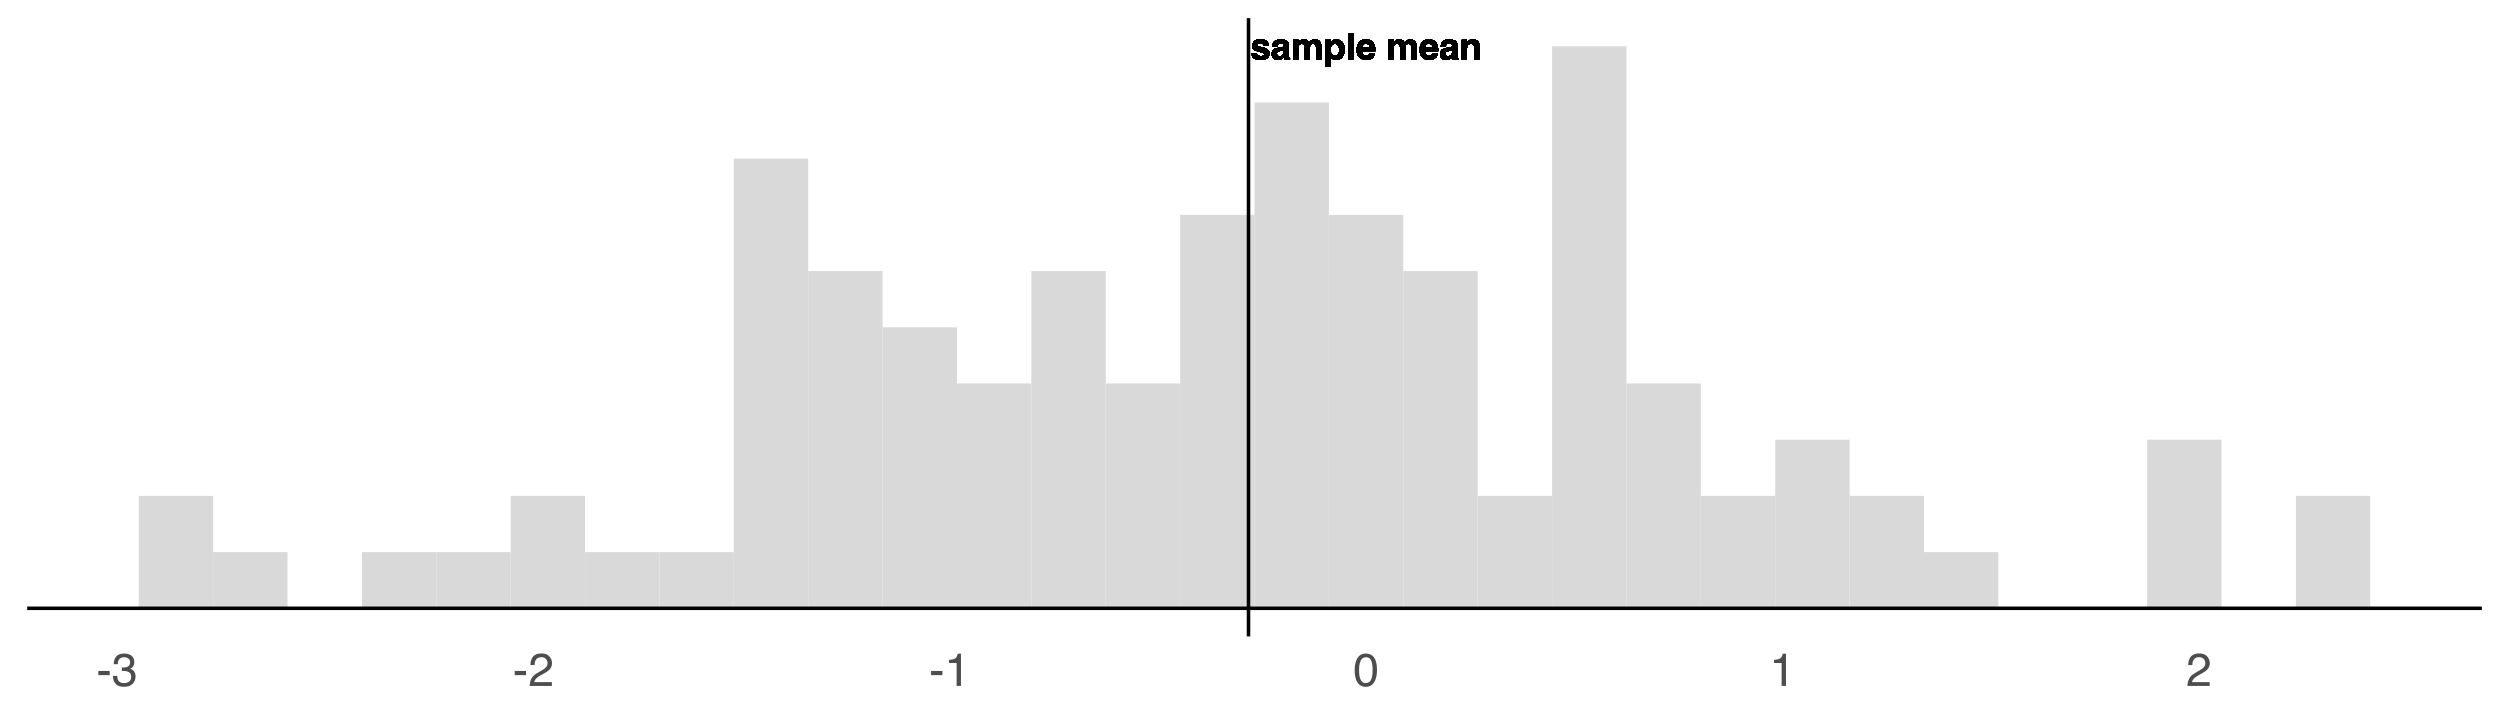 <?xml version="1.0" encoding="UTF-8"?>
<svg xmlns="http://www.w3.org/2000/svg" xmlns:xlink="http://www.w3.org/1999/xlink" width="756pt" height="216pt" viewBox="0 0 756 216" version="1.1">
<defs>
<g>
<symbol overflow="visible" id="glyph0-0">
<path style="stroke:none;" d="M 0.828 0 L 0.828 -7.953 L 7.234 -7.953 L 7.234 0 Z M 6.234 -1 L 6.234 -6.953 L 1.828 -6.953 L 1.828 -1 Z M 6.234 -1 "/>
</symbol>
<symbol overflow="visible" id="glyph0-1">
<path style="stroke:none;" d="M 1.922 -1.875 C 1.953 -1.602 2.02 -1.41 2.125 -1.297 C 2.312 -1.086 2.664 -0.984 3.188 -0.984 C 3.488 -0.984 3.727 -1.023 3.906 -1.109 C 4.082 -1.203 4.172 -1.344 4.172 -1.531 C 4.172 -1.695 4.098 -1.828 3.953 -1.922 C 3.805 -2.016 3.273 -2.172 2.359 -2.391 C 1.691 -2.547 1.219 -2.75 0.938 -3 C 0.664 -3.25 0.531 -3.602 0.531 -4.062 C 0.531 -4.602 0.742 -5.066 1.172 -5.453 C 1.598 -5.848 2.195 -6.047 2.969 -6.047 C 3.707 -6.047 4.305 -5.898 4.766 -5.609 C 5.223 -5.316 5.488 -4.812 5.562 -4.094 L 4.031 -4.094 C 4 -4.289 3.941 -4.445 3.859 -4.562 C 3.691 -4.77 3.406 -4.875 3 -4.875 C 2.656 -4.875 2.41 -4.82 2.266 -4.719 C 2.129 -4.613 2.062 -4.488 2.062 -4.344 C 2.062 -4.164 2.141 -4.039 2.297 -3.969 C 2.441 -3.883 2.973 -3.738 3.891 -3.531 C 4.504 -3.395 4.961 -3.18 5.266 -2.891 C 5.566 -2.586 5.719 -2.219 5.719 -1.781 C 5.719 -1.195 5.5 -0.719 5.062 -0.344 C 4.633 0.02 3.969 0.203 3.062 0.203 C 2.133 0.203 1.453 0.008 1.016 -0.375 C 0.578 -0.77 0.359 -1.27 0.359 -1.875 Z M 3.094 -6.031 Z M 3.094 -6.031 "/>
</symbol>
<symbol overflow="visible" id="glyph0-2">
<path style="stroke:none;" d="M 3.953 -2.859 C 3.859 -2.797 3.758 -2.742 3.656 -2.703 C 3.562 -2.672 3.43 -2.641 3.266 -2.609 L 2.906 -2.547 C 2.582 -2.484 2.352 -2.41 2.219 -2.328 C 1.977 -2.191 1.859 -1.973 1.859 -1.672 C 1.859 -1.41 1.93 -1.223 2.078 -1.109 C 2.223 -0.992 2.398 -0.938 2.609 -0.938 C 2.941 -0.938 3.242 -1.031 3.516 -1.219 C 3.797 -1.414 3.941 -1.77 3.953 -2.281 Z M 3.031 -3.578 C 3.312 -3.609 3.516 -3.656 3.641 -3.719 C 3.859 -3.801 3.969 -3.941 3.969 -4.141 C 3.969 -4.391 3.883 -4.555 3.719 -4.641 C 3.551 -4.734 3.305 -4.781 2.984 -4.781 C 2.617 -4.781 2.359 -4.691 2.203 -4.516 C 2.098 -4.379 2.023 -4.195 1.984 -3.969 L 0.5 -3.969 C 0.539 -4.488 0.688 -4.914 0.938 -5.25 C 1.344 -5.758 2.039 -6.016 3.031 -6.016 C 3.676 -6.016 4.25 -5.891 4.75 -5.641 C 5.25 -5.379 5.5 -4.895 5.5 -4.188 L 5.5 -1.5 C 5.5 -1.312 5.5 -1.082 5.5 -0.812 C 5.52 -0.613 5.551 -0.477 5.594 -0.406 C 5.645 -0.332 5.723 -0.27 5.828 -0.219 L 5.828 0 L 4.156 0 C 4.102 -0.113 4.066 -0.223 4.047 -0.328 C 4.035 -0.43 4.023 -0.551 4.016 -0.688 C 3.797 -0.457 3.551 -0.266 3.281 -0.109 C 2.945 0.086 2.57 0.188 2.156 0.188 C 1.625 0.188 1.18 0.035 0.828 -0.266 C 0.484 -0.578 0.312 -1.008 0.312 -1.562 C 0.312 -2.289 0.594 -2.816 1.156 -3.141 C 1.457 -3.305 1.906 -3.43 2.5 -3.516 Z M 3.109 -6.031 Z M 3.109 -6.031 "/>
</symbol>
<symbol overflow="visible" id="glyph0-3">
<path style="stroke:none;" d="M 7.281 -6.016 C 7.539 -6.016 7.797 -5.961 8.047 -5.859 C 8.305 -5.754 8.535 -5.578 8.734 -5.328 C 8.898 -5.117 9.016 -4.867 9.078 -4.578 C 9.109 -4.379 9.125 -4.086 9.125 -3.703 L 9.109 0 L 7.547 0 L 7.547 -3.75 C 7.547 -3.969 7.508 -4.148 7.438 -4.297 C 7.301 -4.566 7.047 -4.703 6.672 -4.703 C 6.254 -4.703 5.961 -4.523 5.797 -4.172 C 5.711 -3.984 5.672 -3.758 5.672 -3.5 L 5.672 0 L 4.125 0 L 4.125 -3.5 C 4.125 -3.852 4.086 -4.109 4.016 -4.266 C 3.891 -4.547 3.641 -4.688 3.266 -4.688 C 2.816 -4.688 2.52 -4.547 2.375 -4.266 C 2.289 -4.098 2.25 -3.852 2.25 -3.531 L 2.25 0 L 0.688 0 L 0.688 -5.875 L 2.188 -5.875 L 2.188 -5.016 C 2.375 -5.316 2.551 -5.531 2.719 -5.656 C 3.02 -5.895 3.41 -6.016 3.891 -6.016 C 4.336 -6.016 4.695 -5.914 4.969 -5.719 C 5.195 -5.531 5.367 -5.289 5.484 -5 C 5.68 -5.352 5.93 -5.609 6.234 -5.766 C 6.547 -5.93 6.895 -6.016 7.281 -6.016 Z M 7.281 -6.016 "/>
</symbol>
<symbol overflow="visible" id="glyph0-4">
<path style="stroke:none;" d="M 4.766 -2.938 C 4.766 -3.395 4.66 -3.797 4.453 -4.141 C 4.242 -4.492 3.91 -4.672 3.453 -4.672 C 2.891 -4.672 2.504 -4.406 2.297 -3.875 C 2.191 -3.594 2.141 -3.238 2.141 -2.812 C 2.141 -2.125 2.32 -1.641 2.688 -1.359 C 2.906 -1.203 3.16 -1.125 3.453 -1.125 C 3.879 -1.125 4.203 -1.285 4.422 -1.609 C 4.648 -1.941 4.766 -2.383 4.766 -2.938 Z M 3.891 -6.016 C 4.578 -6.016 5.16 -5.758 5.641 -5.25 C 6.117 -4.738 6.359 -3.992 6.359 -3.016 C 6.359 -1.984 6.125 -1.191 5.656 -0.641 C 5.188 -0.098 4.586 0.172 3.859 0.172 C 3.391 0.172 3 0.051 2.688 -0.188 C 2.52 -0.312 2.359 -0.5 2.203 -0.75 L 2.203 2.312 L 0.672 2.312 L 0.672 -5.875 L 2.141 -5.875 L 2.141 -5.016 C 2.305 -5.266 2.484 -5.461 2.672 -5.609 C 3.016 -5.879 3.422 -6.016 3.891 -6.016 Z M 3.891 -6.016 "/>
</symbol>
<symbol overflow="visible" id="glyph0-5">
<path style="stroke:none;" d="M 2.281 0 L 0.75 0 L 0.75 -7.953 L 2.281 -7.953 Z M 2.281 0 "/>
</symbol>
<symbol overflow="visible" id="glyph0-6">
<path style="stroke:none;" d="M 3.031 -4.766 C 2.676 -4.766 2.398 -4.648 2.203 -4.422 C 2.016 -4.203 1.895 -3.906 1.844 -3.531 L 4.234 -3.531 C 4.203 -3.938 4.078 -4.242 3.859 -4.453 C 3.641 -4.66 3.363 -4.766 3.031 -4.766 Z M 3.031 -6.031 C 3.52 -6.031 3.961 -5.938 4.359 -5.75 C 4.754 -5.57 5.078 -5.285 5.328 -4.891 C 5.555 -4.547 5.707 -4.141 5.781 -3.672 C 5.82 -3.41 5.836 -3.023 5.828 -2.516 L 1.797 -2.516 C 1.816 -1.922 2.004 -1.504 2.359 -1.266 C 2.566 -1.117 2.82 -1.047 3.125 -1.047 C 3.438 -1.047 3.691 -1.141 3.891 -1.328 C 4.004 -1.422 4.102 -1.551 4.188 -1.719 L 5.75 -1.719 C 5.707 -1.375 5.523 -1.02 5.203 -0.656 C 4.703 -0.094 4 0.188 3.094 0.188 C 2.344 0.188 1.68 -0.051 1.109 -0.531 C 0.535 -1.008 0.25 -1.789 0.25 -2.875 C 0.25 -3.895 0.504 -4.676 1.016 -5.219 C 1.535 -5.758 2.207 -6.031 3.031 -6.031 Z M 3.141 -6.031 Z M 3.141 -6.031 "/>
</symbol>
<symbol overflow="visible" id="glyph0-7">
<path style="stroke:none;" d=""/>
</symbol>
<symbol overflow="visible" id="glyph0-8">
<path style="stroke:none;" d="M 3.969 -6.016 C 4.582 -6.016 5.082 -5.852 5.469 -5.531 C 5.852 -5.219 6.047 -4.691 6.047 -3.953 L 6.047 0 L 4.469 0 L 4.469 -3.578 C 4.469 -3.891 4.426 -4.125 4.344 -4.281 C 4.195 -4.582 3.91 -4.734 3.484 -4.734 C 2.961 -4.734 2.602 -4.516 2.406 -4.078 C 2.312 -3.848 2.266 -3.551 2.266 -3.188 L 2.266 0 L 0.734 0 L 0.734 -5.875 L 2.219 -5.875 L 2.219 -5.016 C 2.414 -5.316 2.598 -5.531 2.766 -5.656 C 3.086 -5.895 3.488 -6.016 3.969 -6.016 Z M 3.406 -6.031 Z M 3.406 -6.031 "/>
</symbol>
<symbol overflow="visible" id="glyph1-0">
<path style="stroke:none;" d="M 0.453 0 L 0.453 -10.047 L 8.422 -10.047 L 8.422 0 Z M 7.172 -1.266 L 7.172 -8.781 L 1.703 -8.781 L 1.703 -1.266 Z M 7.172 -1.266 "/>
</symbol>
<symbol overflow="visible" id="glyph1-1">
<path style="stroke:none;" d="M 0.578 -4.531 L 4.016 -4.531 L 4.016 -3.266 L 0.578 -3.266 Z M 0.578 -4.531 "/>
</symbol>
<symbol overflow="visible" id="glyph1-2">
<path style="stroke:none;" d="M 3.641 0.266 C 2.484 0.266 1.641 -0.051 1.109 -0.688 C 0.586 -1.32 0.328 -2.098 0.328 -3.016 L 1.625 -3.016 C 1.676 -2.379 1.789 -1.914 1.969 -1.625 C 2.289 -1.113 2.867 -0.859 3.703 -0.859 C 4.348 -0.859 4.867 -1.031 5.266 -1.375 C 5.66 -1.719 5.859 -2.164 5.859 -2.719 C 5.859 -3.383 5.648 -3.852 5.234 -4.125 C 4.816 -4.395 4.242 -4.531 3.516 -4.531 C 3.43 -4.531 3.348 -4.531 3.266 -4.531 C 3.18 -4.531 3.098 -4.523 3.016 -4.516 L 3.016 -5.609 C 3.141 -5.586 3.242 -5.578 3.328 -5.578 C 3.41 -5.578 3.504 -5.578 3.609 -5.578 C 4.066 -5.578 4.445 -5.648 4.75 -5.797 C 5.27 -6.047 5.531 -6.5 5.531 -7.156 C 5.531 -7.645 5.352 -8.02 5 -8.281 C 4.656 -8.551 4.254 -8.688 3.797 -8.688 C 2.973 -8.688 2.406 -8.41 2.094 -7.859 C 1.914 -7.555 1.816 -7.129 1.797 -6.578 L 0.578 -6.578 C 0.578 -7.305 0.723 -7.926 1.016 -8.438 C 1.516 -9.344 2.398 -9.797 3.672 -9.797 C 4.66 -9.797 5.426 -9.57 5.969 -9.125 C 6.52 -8.688 6.797 -8.047 6.797 -7.203 C 6.797 -6.598 6.633 -6.113 6.312 -5.75 C 6.113 -5.508 5.852 -5.328 5.531 -5.203 C 6.051 -5.055 6.453 -4.781 6.734 -4.375 C 7.023 -3.977 7.172 -3.488 7.172 -2.906 C 7.172 -1.969 6.863 -1.203 6.25 -0.609 C 5.633 -0.023 4.766 0.266 3.641 0.266 Z M 3.641 0.266 "/>
</symbol>
<symbol overflow="visible" id="glyph1-3">
<path style="stroke:none;" d="M 0.438 0 C 0.477 -0.844 0.648 -1.578 0.953 -2.203 C 1.266 -2.828 1.859 -3.395 2.734 -3.906 L 4.047 -4.656 C 4.629 -5 5.039 -5.289 5.281 -5.531 C 5.656 -5.914 5.844 -6.352 5.844 -6.844 C 5.844 -7.406 5.672 -7.852 5.328 -8.188 C 4.984 -8.531 4.531 -8.703 3.969 -8.703 C 3.125 -8.703 2.539 -8.379 2.219 -7.734 C 2.039 -7.391 1.941 -6.914 1.922 -6.312 L 0.672 -6.312 C 0.691 -7.164 0.852 -7.863 1.156 -8.406 C 1.688 -9.352 2.625 -9.828 3.969 -9.828 C 5.094 -9.828 5.91 -9.52 6.422 -8.906 C 6.941 -8.301 7.203 -7.629 7.203 -6.891 C 7.203 -6.109 6.926 -5.438 6.375 -4.875 C 6.062 -4.551 5.488 -4.16 4.656 -3.703 L 3.719 -3.188 C 3.281 -2.938 2.93 -2.703 2.672 -2.484 C 2.211 -2.086 1.926 -1.645 1.812 -1.156 L 7.156 -1.156 L 7.156 0 Z M 0.438 0 "/>
</symbol>
<symbol overflow="visible" id="glyph1-4">
<path style="stroke:none;" d="M 1.344 -6.938 L 1.344 -7.875 C 2.227 -7.957 2.844 -8.098 3.188 -8.297 C 3.539 -8.504 3.805 -8.988 3.984 -9.75 L 4.953 -9.75 L 4.953 0 L 3.641 0 L 3.641 -6.938 Z M 1.344 -6.938 "/>
</symbol>
<symbol overflow="visible" id="glyph1-5">
<path style="stroke:none;" d="M 3.781 -9.797 C 5.051 -9.797 5.969 -9.27 6.531 -8.219 C 6.969 -7.414 7.188 -6.312 7.188 -4.906 C 7.188 -3.57 6.988 -2.473 6.594 -1.609 C 6.02 -0.359 5.082 0.266 3.781 0.266 C 2.602 0.266 1.727 -0.242 1.156 -1.266 C 0.676 -2.117 0.438 -3.266 0.438 -4.703 C 0.438 -5.805 0.582 -6.758 0.875 -7.562 C 1.406 -9.051 2.375 -9.797 3.781 -9.797 Z M 3.781 -0.859 C 4.414 -0.859 4.922 -1.141 5.297 -1.703 C 5.672 -2.266 5.859 -3.316 5.859 -4.859 C 5.859 -5.973 5.723 -6.891 5.453 -7.609 C 5.18 -8.328 4.648 -8.688 3.859 -8.688 C 3.141 -8.688 2.609 -8.344 2.266 -7.656 C 1.93 -6.977 1.766 -5.977 1.766 -4.656 C 1.766 -3.656 1.875 -2.852 2.094 -2.25 C 2.414 -1.32 2.977 -0.859 3.781 -0.859 Z M 3.781 -0.859 "/>
</symbol>
</g>
<clipPath id="clip1">
  <path d="M 8.219 183 L 750.52 183 L 750.52 185 L 8.219 185 Z M 8.219 183 "/>
</clipPath>
<clipPath id="clip2">
  <path d="M 377 5.48 L 379 5.48 L 379 192.453 L 377 192.453 Z M 377 5.48 "/>
</clipPath>
</defs>
<g id="surface69">
<rect x="0" y="0" width="756" height="216" style="fill:rgb(100%,100%,100%);fill-opacity:1;stroke:none;"/>
<path style=" stroke:none;fill-rule:nonzero;fill:rgb(85.098%,85.098%,85.098%);fill-opacity:1;" d="M 41.961 183.953 L 64.453 183.953 L 64.453 149.957 L 41.961 149.957 Z M 41.961 183.953 "/>
<path style=" stroke:none;fill-rule:nonzero;fill:rgb(85.098%,85.098%,85.098%);fill-opacity:1;" d="M 64.453 183.953 L 86.945 183.953 L 86.945 166.957 L 64.453 166.957 Z M 64.453 183.953 "/>
<path style=" stroke:none;fill-rule:nonzero;fill:rgb(85.098%,85.098%,85.098%);fill-opacity:1;" d="M 109.441 183.953 L 131.934 183.953 L 131.934 166.957 L 109.441 166.957 Z M 109.441 183.953 "/>
<path style=" stroke:none;fill-rule:nonzero;fill:rgb(85.098%,85.098%,85.098%);fill-opacity:1;" d="M 131.938 183.953 L 154.43 183.953 L 154.43 166.957 L 131.938 166.957 Z M 131.938 183.953 "/>
<path style=" stroke:none;fill-rule:nonzero;fill:rgb(85.098%,85.098%,85.098%);fill-opacity:1;" d="M 154.43 183.953 L 176.922 183.953 L 176.922 149.957 L 154.43 149.957 Z M 154.43 183.953 "/>
<path style=" stroke:none;fill-rule:nonzero;fill:rgb(85.098%,85.098%,85.098%);fill-opacity:1;" d="M 176.926 183.953 L 199.418 183.953 L 199.418 166.957 L 176.926 166.957 Z M 176.926 183.953 "/>
<path style=" stroke:none;fill-rule:nonzero;fill:rgb(85.098%,85.098%,85.098%);fill-opacity:1;" d="M 199.418 183.953 L 221.91 183.953 L 221.91 166.957 L 199.418 166.957 Z M 199.418 183.953 "/>
<path style=" stroke:none;fill-rule:nonzero;fill:rgb(85.098%,85.098%,85.098%);fill-opacity:1;" d="M 221.91 183.953 L 244.402 183.953 L 244.402 47.973 L 221.91 47.973 Z M 221.91 183.953 "/>
<path style=" stroke:none;fill-rule:nonzero;fill:rgb(85.098%,85.098%,85.098%);fill-opacity:1;" d="M 244.406 183.953 L 266.898 183.953 L 266.898 81.969 L 244.406 81.969 Z M 244.406 183.953 "/>
<path style=" stroke:none;fill-rule:nonzero;fill:rgb(85.098%,85.098%,85.098%);fill-opacity:1;" d="M 266.898 183.953 L 289.391 183.953 L 289.391 98.965 L 266.898 98.965 Z M 266.898 183.953 "/>
<path style=" stroke:none;fill-rule:nonzero;fill:rgb(85.098%,85.098%,85.098%);fill-opacity:1;" d="M 289.395 183.953 L 311.887 183.953 L 311.887 115.965 L 289.395 115.965 Z M 289.395 183.953 "/>
<path style=" stroke:none;fill-rule:nonzero;fill:rgb(85.098%,85.098%,85.098%);fill-opacity:1;" d="M 311.887 183.953 L 334.379 183.953 L 334.379 81.969 L 311.887 81.969 Z M 311.887 183.953 "/>
<path style=" stroke:none;fill-rule:nonzero;fill:rgb(85.098%,85.098%,85.098%);fill-opacity:1;" d="M 334.383 183.953 L 356.875 183.953 L 356.875 115.965 L 334.383 115.965 Z M 334.383 183.953 "/>
<path style=" stroke:none;fill-rule:nonzero;fill:rgb(85.098%,85.098%,85.098%);fill-opacity:1;" d="M 356.875 183.953 L 379.367 183.953 L 379.367 64.973 L 356.875 64.973 Z M 356.875 183.953 "/>
<path style=" stroke:none;fill-rule:nonzero;fill:rgb(85.098%,85.098%,85.098%);fill-opacity:1;" d="M 379.371 183.953 L 401.863 183.953 L 401.863 30.977 L 379.371 30.977 Z M 379.371 183.953 "/>
<path style=" stroke:none;fill-rule:nonzero;fill:rgb(85.098%,85.098%,85.098%);fill-opacity:1;" d="M 401.863 183.953 L 424.355 183.953 L 424.355 64.973 L 401.863 64.973 Z M 401.863 183.953 "/>
<path style=" stroke:none;fill-rule:nonzero;fill:rgb(85.098%,85.098%,85.098%);fill-opacity:1;" d="M 424.359 183.953 L 446.852 183.953 L 446.852 81.969 L 424.359 81.969 Z M 424.359 183.953 "/>
<path style=" stroke:none;fill-rule:nonzero;fill:rgb(85.098%,85.098%,85.098%);fill-opacity:1;" d="M 446.852 183.953 L 469.344 183.953 L 469.344 149.957 L 446.852 149.957 Z M 446.852 183.953 "/>
<path style=" stroke:none;fill-rule:nonzero;fill:rgb(85.098%,85.098%,85.098%);fill-opacity:1;" d="M 469.348 183.953 L 491.84 183.953 L 491.84 13.98 L 469.348 13.98 Z M 469.348 183.953 "/>
<path style=" stroke:none;fill-rule:nonzero;fill:rgb(85.098%,85.098%,85.098%);fill-opacity:1;" d="M 491.84 183.953 L 514.332 183.953 L 514.332 115.965 L 491.84 115.965 Z M 491.84 183.953 "/>
<path style=" stroke:none;fill-rule:nonzero;fill:rgb(85.098%,85.098%,85.098%);fill-opacity:1;" d="M 514.332 183.953 L 536.824 183.953 L 536.824 149.957 L 514.332 149.957 Z M 514.332 183.953 "/>
<path style=" stroke:none;fill-rule:nonzero;fill:rgb(85.098%,85.098%,85.098%);fill-opacity:1;" d="M 536.828 183.953 L 559.32 183.953 L 559.32 132.961 L 536.828 132.961 Z M 536.828 183.953 "/>
<path style=" stroke:none;fill-rule:nonzero;fill:rgb(85.098%,85.098%,85.098%);fill-opacity:1;" d="M 559.32 183.953 L 581.812 183.953 L 581.812 149.957 L 559.32 149.957 Z M 559.32 183.953 "/>
<path style=" stroke:none;fill-rule:nonzero;fill:rgb(85.098%,85.098%,85.098%);fill-opacity:1;" d="M 581.816 183.953 L 604.309 183.953 L 604.309 166.957 L 581.816 166.957 Z M 581.816 183.953 "/>
<path style=" stroke:none;fill-rule:nonzero;fill:rgb(85.098%,85.098%,85.098%);fill-opacity:1;" d="M 649.297 183.953 L 671.789 183.953 L 671.789 132.961 L 649.297 132.961 Z M 649.297 183.953 "/>
<path style=" stroke:none;fill-rule:nonzero;fill:rgb(85.098%,85.098%,85.098%);fill-opacity:1;" d="M 694.285 183.953 L 716.777 183.953 L 716.777 149.957 L 694.285 149.957 Z M 694.285 183.953 "/>
<g clip-path="url(#clip1)" clip-rule="nonzero">
<path style="fill:none;stroke-width:1.067;stroke-linecap:butt;stroke-linejoin:round;stroke:rgb(0%,0%,0%);stroke-opacity:1;stroke-miterlimit:10;" d="M 8.219 183.953 L 750.52 183.953 "/>
</g>
<g clip-path="url(#clip2)" clip-rule="nonzero">
<path style="fill:none;stroke-width:1.067;stroke-linecap:butt;stroke-linejoin:round;stroke:rgb(0%,0%,0%);stroke-opacity:1;stroke-miterlimit:10;" d="M 377.547 192.449 L 377.547 5.48 "/>
</g>
<g style="fill:rgb(0%,0%,0%);fill-opacity:1;">
  <use xlink:href="#glyph0-1" x="378.133" y="17.949"/>
  <use xlink:href="#glyph0-2" x="384.273" y="17.949"/>
  <use xlink:href="#glyph0-3" x="390.412" y="17.949"/>
  <use xlink:href="#glyph0-4" x="400.228" y="17.949"/>
  <use xlink:href="#glyph0-5" x="406.972" y="17.949"/>
  <use xlink:href="#glyph0-6" x="410.039" y="17.949"/>
  <use xlink:href="#glyph0-7" x="416.179" y="17.949"/>
  <use xlink:href="#glyph0-3" x="419.246" y="17.949"/>
  <use xlink:href="#glyph0-6" x="429.062" y="17.949"/>
  <use xlink:href="#glyph0-2" x="435.202" y="17.949"/>
  <use xlink:href="#glyph0-8" x="441.341" y="17.949"/>
</g>
<g style="fill:rgb(0%,0%,0%);fill-opacity:1;">
  <use xlink:href="#glyph0-1" x="378.133" y="17.949"/>
  <use xlink:href="#glyph0-2" x="384.273" y="17.949"/>
  <use xlink:href="#glyph0-3" x="390.412" y="17.949"/>
  <use xlink:href="#glyph0-4" x="400.228" y="17.949"/>
  <use xlink:href="#glyph0-5" x="406.972" y="17.949"/>
  <use xlink:href="#glyph0-6" x="410.039" y="17.949"/>
  <use xlink:href="#glyph0-7" x="416.179" y="17.949"/>
  <use xlink:href="#glyph0-3" x="419.246" y="17.949"/>
  <use xlink:href="#glyph0-6" x="429.062" y="17.949"/>
  <use xlink:href="#glyph0-2" x="435.202" y="17.949"/>
  <use xlink:href="#glyph0-8" x="441.341" y="17.949"/>
</g>
<g style="fill:rgb(0%,0%,0%);fill-opacity:1;">
  <use xlink:href="#glyph0-1" x="378.133" y="17.949"/>
  <use xlink:href="#glyph0-2" x="384.273" y="17.949"/>
  <use xlink:href="#glyph0-3" x="390.412" y="17.949"/>
  <use xlink:href="#glyph0-4" x="400.228" y="17.949"/>
  <use xlink:href="#glyph0-5" x="406.972" y="17.949"/>
  <use xlink:href="#glyph0-6" x="410.039" y="17.949"/>
  <use xlink:href="#glyph0-7" x="416.179" y="17.949"/>
  <use xlink:href="#glyph0-3" x="419.246" y="17.949"/>
  <use xlink:href="#glyph0-6" x="429.062" y="17.949"/>
  <use xlink:href="#glyph0-2" x="435.202" y="17.949"/>
  <use xlink:href="#glyph0-8" x="441.341" y="17.949"/>
</g>
<g style="fill:rgb(0%,0%,0%);fill-opacity:1;">
  <use xlink:href="#glyph0-1" x="378.133" y="17.949"/>
  <use xlink:href="#glyph0-2" x="384.273" y="17.949"/>
  <use xlink:href="#glyph0-3" x="390.412" y="17.949"/>
  <use xlink:href="#glyph0-4" x="400.228" y="17.949"/>
  <use xlink:href="#glyph0-5" x="406.972" y="17.949"/>
  <use xlink:href="#glyph0-6" x="410.039" y="17.949"/>
  <use xlink:href="#glyph0-7" x="416.179" y="17.949"/>
  <use xlink:href="#glyph0-3" x="419.246" y="17.949"/>
  <use xlink:href="#glyph0-6" x="429.062" y="17.949"/>
  <use xlink:href="#glyph0-2" x="435.202" y="17.949"/>
  <use xlink:href="#glyph0-8" x="441.341" y="17.949"/>
</g>
<g style="fill:rgb(0%,0%,0%);fill-opacity:1;">
  <use xlink:href="#glyph0-1" x="378.133" y="17.949"/>
  <use xlink:href="#glyph0-2" x="384.273" y="17.949"/>
  <use xlink:href="#glyph0-3" x="390.412" y="17.949"/>
  <use xlink:href="#glyph0-4" x="400.228" y="17.949"/>
  <use xlink:href="#glyph0-5" x="406.972" y="17.949"/>
  <use xlink:href="#glyph0-6" x="410.039" y="17.949"/>
  <use xlink:href="#glyph0-7" x="416.179" y="17.949"/>
  <use xlink:href="#glyph0-3" x="419.246" y="17.949"/>
  <use xlink:href="#glyph0-6" x="429.062" y="17.949"/>
  <use xlink:href="#glyph0-2" x="435.202" y="17.949"/>
  <use xlink:href="#glyph0-8" x="441.341" y="17.949"/>
</g>
<g style="fill:rgb(0%,0%,0%);fill-opacity:1;">
  <use xlink:href="#glyph0-1" x="378.133" y="17.949"/>
  <use xlink:href="#glyph0-2" x="384.273" y="17.949"/>
  <use xlink:href="#glyph0-3" x="390.412" y="17.949"/>
  <use xlink:href="#glyph0-4" x="400.228" y="17.949"/>
  <use xlink:href="#glyph0-5" x="406.972" y="17.949"/>
  <use xlink:href="#glyph0-6" x="410.039" y="17.949"/>
  <use xlink:href="#glyph0-7" x="416.179" y="17.949"/>
  <use xlink:href="#glyph0-3" x="419.246" y="17.949"/>
  <use xlink:href="#glyph0-6" x="429.062" y="17.949"/>
  <use xlink:href="#glyph0-2" x="435.202" y="17.949"/>
  <use xlink:href="#glyph0-8" x="441.341" y="17.949"/>
</g>
<g style="fill:rgb(0%,0%,0%);fill-opacity:1;">
  <use xlink:href="#glyph0-1" x="378.133" y="17.949"/>
  <use xlink:href="#glyph0-2" x="384.273" y="17.949"/>
  <use xlink:href="#glyph0-3" x="390.412" y="17.949"/>
  <use xlink:href="#glyph0-4" x="400.228" y="17.949"/>
  <use xlink:href="#glyph0-5" x="406.972" y="17.949"/>
  <use xlink:href="#glyph0-6" x="410.039" y="17.949"/>
  <use xlink:href="#glyph0-7" x="416.179" y="17.949"/>
  <use xlink:href="#glyph0-3" x="419.246" y="17.949"/>
  <use xlink:href="#glyph0-6" x="429.062" y="17.949"/>
  <use xlink:href="#glyph0-2" x="435.202" y="17.949"/>
  <use xlink:href="#glyph0-8" x="441.341" y="17.949"/>
</g>
<g style="fill:rgb(0%,0%,0%);fill-opacity:1;">
  <use xlink:href="#glyph0-1" x="378.133" y="17.949"/>
  <use xlink:href="#glyph0-2" x="384.273" y="17.949"/>
  <use xlink:href="#glyph0-3" x="390.412" y="17.949"/>
  <use xlink:href="#glyph0-4" x="400.228" y="17.949"/>
  <use xlink:href="#glyph0-5" x="406.972" y="17.949"/>
  <use xlink:href="#glyph0-6" x="410.039" y="17.949"/>
  <use xlink:href="#glyph0-7" x="416.179" y="17.949"/>
  <use xlink:href="#glyph0-3" x="419.246" y="17.949"/>
  <use xlink:href="#glyph0-6" x="429.062" y="17.949"/>
  <use xlink:href="#glyph0-2" x="435.202" y="17.949"/>
  <use xlink:href="#glyph0-8" x="441.341" y="17.949"/>
</g>
<g style="fill:rgb(0%,0%,0%);fill-opacity:1;">
  <use xlink:href="#glyph0-1" x="378.133" y="17.949"/>
  <use xlink:href="#glyph0-2" x="384.273" y="17.949"/>
  <use xlink:href="#glyph0-3" x="390.412" y="17.949"/>
  <use xlink:href="#glyph0-4" x="400.228" y="17.949"/>
  <use xlink:href="#glyph0-5" x="406.972" y="17.949"/>
  <use xlink:href="#glyph0-6" x="410.039" y="17.949"/>
  <use xlink:href="#glyph0-7" x="416.179" y="17.949"/>
  <use xlink:href="#glyph0-3" x="419.246" y="17.949"/>
  <use xlink:href="#glyph0-6" x="429.062" y="17.949"/>
  <use xlink:href="#glyph0-2" x="435.202" y="17.949"/>
  <use xlink:href="#glyph0-8" x="441.341" y="17.949"/>
</g>
<g style="fill:rgb(0%,0%,0%);fill-opacity:1;">
  <use xlink:href="#glyph0-1" x="378.133" y="17.949"/>
  <use xlink:href="#glyph0-2" x="384.273" y="17.949"/>
  <use xlink:href="#glyph0-3" x="390.412" y="17.949"/>
  <use xlink:href="#glyph0-4" x="400.228" y="17.949"/>
  <use xlink:href="#glyph0-5" x="406.972" y="17.949"/>
  <use xlink:href="#glyph0-6" x="410.039" y="17.949"/>
  <use xlink:href="#glyph0-7" x="416.179" y="17.949"/>
  <use xlink:href="#glyph0-3" x="419.246" y="17.949"/>
  <use xlink:href="#glyph0-6" x="429.062" y="17.949"/>
  <use xlink:href="#glyph0-2" x="435.202" y="17.949"/>
  <use xlink:href="#glyph0-8" x="441.341" y="17.949"/>
</g>
<g style="fill:rgb(0%,0%,0%);fill-opacity:1;">
  <use xlink:href="#glyph0-1" x="378.133" y="17.949"/>
  <use xlink:href="#glyph0-2" x="384.273" y="17.949"/>
  <use xlink:href="#glyph0-3" x="390.412" y="17.949"/>
  <use xlink:href="#glyph0-4" x="400.228" y="17.949"/>
  <use xlink:href="#glyph0-5" x="406.972" y="17.949"/>
  <use xlink:href="#glyph0-6" x="410.039" y="17.949"/>
  <use xlink:href="#glyph0-7" x="416.179" y="17.949"/>
  <use xlink:href="#glyph0-3" x="419.246" y="17.949"/>
  <use xlink:href="#glyph0-6" x="429.062" y="17.949"/>
  <use xlink:href="#glyph0-2" x="435.202" y="17.949"/>
  <use xlink:href="#glyph0-8" x="441.341" y="17.949"/>
</g>
<g style="fill:rgb(0%,0%,0%);fill-opacity:1;">
  <use xlink:href="#glyph0-1" x="378.133" y="17.949"/>
  <use xlink:href="#glyph0-2" x="384.273" y="17.949"/>
  <use xlink:href="#glyph0-3" x="390.412" y="17.949"/>
  <use xlink:href="#glyph0-4" x="400.228" y="17.949"/>
  <use xlink:href="#glyph0-5" x="406.972" y="17.949"/>
  <use xlink:href="#glyph0-6" x="410.039" y="17.949"/>
  <use xlink:href="#glyph0-7" x="416.179" y="17.949"/>
  <use xlink:href="#glyph0-3" x="419.246" y="17.949"/>
  <use xlink:href="#glyph0-6" x="429.062" y="17.949"/>
  <use xlink:href="#glyph0-2" x="435.202" y="17.949"/>
  <use xlink:href="#glyph0-8" x="441.341" y="17.949"/>
</g>
<g style="fill:rgb(0%,0%,0%);fill-opacity:1;">
  <use xlink:href="#glyph0-1" x="378.133" y="17.949"/>
  <use xlink:href="#glyph0-2" x="384.273" y="17.949"/>
  <use xlink:href="#glyph0-3" x="390.412" y="17.949"/>
  <use xlink:href="#glyph0-4" x="400.228" y="17.949"/>
  <use xlink:href="#glyph0-5" x="406.972" y="17.949"/>
  <use xlink:href="#glyph0-6" x="410.039" y="17.949"/>
  <use xlink:href="#glyph0-7" x="416.179" y="17.949"/>
  <use xlink:href="#glyph0-3" x="419.246" y="17.949"/>
  <use xlink:href="#glyph0-6" x="429.062" y="17.949"/>
  <use xlink:href="#glyph0-2" x="435.202" y="17.949"/>
  <use xlink:href="#glyph0-8" x="441.341" y="17.949"/>
</g>
<g style="fill:rgb(0%,0%,0%);fill-opacity:1;">
  <use xlink:href="#glyph0-1" x="378.133" y="17.949"/>
  <use xlink:href="#glyph0-2" x="384.273" y="17.949"/>
  <use xlink:href="#glyph0-3" x="390.412" y="17.949"/>
  <use xlink:href="#glyph0-4" x="400.228" y="17.949"/>
  <use xlink:href="#glyph0-5" x="406.972" y="17.949"/>
  <use xlink:href="#glyph0-6" x="410.039" y="17.949"/>
  <use xlink:href="#glyph0-7" x="416.179" y="17.949"/>
  <use xlink:href="#glyph0-3" x="419.246" y="17.949"/>
  <use xlink:href="#glyph0-6" x="429.062" y="17.949"/>
  <use xlink:href="#glyph0-2" x="435.202" y="17.949"/>
  <use xlink:href="#glyph0-8" x="441.341" y="17.949"/>
</g>
<g style="fill:rgb(0%,0%,0%);fill-opacity:1;">
  <use xlink:href="#glyph0-1" x="378.133" y="17.949"/>
  <use xlink:href="#glyph0-2" x="384.273" y="17.949"/>
  <use xlink:href="#glyph0-3" x="390.412" y="17.949"/>
  <use xlink:href="#glyph0-4" x="400.228" y="17.949"/>
  <use xlink:href="#glyph0-5" x="406.972" y="17.949"/>
  <use xlink:href="#glyph0-6" x="410.039" y="17.949"/>
  <use xlink:href="#glyph0-7" x="416.179" y="17.949"/>
  <use xlink:href="#glyph0-3" x="419.246" y="17.949"/>
  <use xlink:href="#glyph0-6" x="429.062" y="17.949"/>
  <use xlink:href="#glyph0-2" x="435.202" y="17.949"/>
  <use xlink:href="#glyph0-8" x="441.341" y="17.949"/>
</g>
<g style="fill:rgb(0%,0%,0%);fill-opacity:1;">
  <use xlink:href="#glyph0-1" x="378.133" y="17.949"/>
  <use xlink:href="#glyph0-2" x="384.273" y="17.949"/>
  <use xlink:href="#glyph0-3" x="390.412" y="17.949"/>
  <use xlink:href="#glyph0-4" x="400.228" y="17.949"/>
  <use xlink:href="#glyph0-5" x="406.972" y="17.949"/>
  <use xlink:href="#glyph0-6" x="410.039" y="17.949"/>
  <use xlink:href="#glyph0-7" x="416.179" y="17.949"/>
  <use xlink:href="#glyph0-3" x="419.246" y="17.949"/>
  <use xlink:href="#glyph0-6" x="429.062" y="17.949"/>
  <use xlink:href="#glyph0-2" x="435.202" y="17.949"/>
  <use xlink:href="#glyph0-8" x="441.341" y="17.949"/>
</g>
<g style="fill:rgb(0%,0%,0%);fill-opacity:1;">
  <use xlink:href="#glyph0-1" x="378.133" y="17.949"/>
  <use xlink:href="#glyph0-2" x="384.273" y="17.949"/>
  <use xlink:href="#glyph0-3" x="390.412" y="17.949"/>
  <use xlink:href="#glyph0-4" x="400.228" y="17.949"/>
  <use xlink:href="#glyph0-5" x="406.972" y="17.949"/>
  <use xlink:href="#glyph0-6" x="410.039" y="17.949"/>
  <use xlink:href="#glyph0-7" x="416.179" y="17.949"/>
  <use xlink:href="#glyph0-3" x="419.246" y="17.949"/>
  <use xlink:href="#glyph0-6" x="429.062" y="17.949"/>
  <use xlink:href="#glyph0-2" x="435.202" y="17.949"/>
  <use xlink:href="#glyph0-8" x="441.341" y="17.949"/>
</g>
<g style="fill:rgb(0%,0%,0%);fill-opacity:1;">
  <use xlink:href="#glyph0-1" x="378.133" y="17.949"/>
  <use xlink:href="#glyph0-2" x="384.273" y="17.949"/>
  <use xlink:href="#glyph0-3" x="390.412" y="17.949"/>
  <use xlink:href="#glyph0-4" x="400.228" y="17.949"/>
  <use xlink:href="#glyph0-5" x="406.972" y="17.949"/>
  <use xlink:href="#glyph0-6" x="410.039" y="17.949"/>
  <use xlink:href="#glyph0-7" x="416.179" y="17.949"/>
  <use xlink:href="#glyph0-3" x="419.246" y="17.949"/>
  <use xlink:href="#glyph0-6" x="429.062" y="17.949"/>
  <use xlink:href="#glyph0-2" x="435.202" y="17.949"/>
  <use xlink:href="#glyph0-8" x="441.341" y="17.949"/>
</g>
<g style="fill:rgb(0%,0%,0%);fill-opacity:1;">
  <use xlink:href="#glyph0-1" x="378.133" y="17.949"/>
  <use xlink:href="#glyph0-2" x="384.273" y="17.949"/>
  <use xlink:href="#glyph0-3" x="390.412" y="17.949"/>
  <use xlink:href="#glyph0-4" x="400.228" y="17.949"/>
  <use xlink:href="#glyph0-5" x="406.972" y="17.949"/>
  <use xlink:href="#glyph0-6" x="410.039" y="17.949"/>
  <use xlink:href="#glyph0-7" x="416.179" y="17.949"/>
  <use xlink:href="#glyph0-3" x="419.246" y="17.949"/>
  <use xlink:href="#glyph0-6" x="429.062" y="17.949"/>
  <use xlink:href="#glyph0-2" x="435.202" y="17.949"/>
  <use xlink:href="#glyph0-8" x="441.341" y="17.949"/>
</g>
<g style="fill:rgb(0%,0%,0%);fill-opacity:1;">
  <use xlink:href="#glyph0-1" x="378.133" y="17.949"/>
  <use xlink:href="#glyph0-2" x="384.273" y="17.949"/>
  <use xlink:href="#glyph0-3" x="390.412" y="17.949"/>
  <use xlink:href="#glyph0-4" x="400.228" y="17.949"/>
  <use xlink:href="#glyph0-5" x="406.972" y="17.949"/>
  <use xlink:href="#glyph0-6" x="410.039" y="17.949"/>
  <use xlink:href="#glyph0-7" x="416.179" y="17.949"/>
  <use xlink:href="#glyph0-3" x="419.246" y="17.949"/>
  <use xlink:href="#glyph0-6" x="429.062" y="17.949"/>
  <use xlink:href="#glyph0-2" x="435.202" y="17.949"/>
  <use xlink:href="#glyph0-8" x="441.341" y="17.949"/>
</g>
<g style="fill:rgb(0%,0%,0%);fill-opacity:1;">
  <use xlink:href="#glyph0-1" x="378.133" y="17.949"/>
  <use xlink:href="#glyph0-2" x="384.273" y="17.949"/>
  <use xlink:href="#glyph0-3" x="390.412" y="17.949"/>
  <use xlink:href="#glyph0-4" x="400.228" y="17.949"/>
  <use xlink:href="#glyph0-5" x="406.972" y="17.949"/>
  <use xlink:href="#glyph0-6" x="410.039" y="17.949"/>
  <use xlink:href="#glyph0-7" x="416.179" y="17.949"/>
  <use xlink:href="#glyph0-3" x="419.246" y="17.949"/>
  <use xlink:href="#glyph0-6" x="429.062" y="17.949"/>
  <use xlink:href="#glyph0-2" x="435.202" y="17.949"/>
  <use xlink:href="#glyph0-8" x="441.341" y="17.949"/>
</g>
<g style="fill:rgb(0%,0%,0%);fill-opacity:1;">
  <use xlink:href="#glyph0-1" x="378.133" y="17.949"/>
  <use xlink:href="#glyph0-2" x="384.273" y="17.949"/>
  <use xlink:href="#glyph0-3" x="390.412" y="17.949"/>
  <use xlink:href="#glyph0-4" x="400.228" y="17.949"/>
  <use xlink:href="#glyph0-5" x="406.972" y="17.949"/>
  <use xlink:href="#glyph0-6" x="410.039" y="17.949"/>
  <use xlink:href="#glyph0-7" x="416.179" y="17.949"/>
  <use xlink:href="#glyph0-3" x="419.246" y="17.949"/>
  <use xlink:href="#glyph0-6" x="429.062" y="17.949"/>
  <use xlink:href="#glyph0-2" x="435.202" y="17.949"/>
  <use xlink:href="#glyph0-8" x="441.341" y="17.949"/>
</g>
<g style="fill:rgb(0%,0%,0%);fill-opacity:1;">
  <use xlink:href="#glyph0-1" x="378.133" y="17.949"/>
  <use xlink:href="#glyph0-2" x="384.273" y="17.949"/>
  <use xlink:href="#glyph0-3" x="390.412" y="17.949"/>
  <use xlink:href="#glyph0-4" x="400.228" y="17.949"/>
  <use xlink:href="#glyph0-5" x="406.972" y="17.949"/>
  <use xlink:href="#glyph0-6" x="410.039" y="17.949"/>
  <use xlink:href="#glyph0-7" x="416.179" y="17.949"/>
  <use xlink:href="#glyph0-3" x="419.246" y="17.949"/>
  <use xlink:href="#glyph0-6" x="429.062" y="17.949"/>
  <use xlink:href="#glyph0-2" x="435.202" y="17.949"/>
  <use xlink:href="#glyph0-8" x="441.341" y="17.949"/>
</g>
<g style="fill:rgb(0%,0%,0%);fill-opacity:1;">
  <use xlink:href="#glyph0-1" x="378.133" y="17.949"/>
  <use xlink:href="#glyph0-2" x="384.273" y="17.949"/>
  <use xlink:href="#glyph0-3" x="390.412" y="17.949"/>
  <use xlink:href="#glyph0-4" x="400.228" y="17.949"/>
  <use xlink:href="#glyph0-5" x="406.972" y="17.949"/>
  <use xlink:href="#glyph0-6" x="410.039" y="17.949"/>
  <use xlink:href="#glyph0-7" x="416.179" y="17.949"/>
  <use xlink:href="#glyph0-3" x="419.246" y="17.949"/>
  <use xlink:href="#glyph0-6" x="429.062" y="17.949"/>
  <use xlink:href="#glyph0-2" x="435.202" y="17.949"/>
  <use xlink:href="#glyph0-8" x="441.341" y="17.949"/>
</g>
<g style="fill:rgb(0%,0%,0%);fill-opacity:1;">
  <use xlink:href="#glyph0-1" x="378.133" y="17.949"/>
  <use xlink:href="#glyph0-2" x="384.273" y="17.949"/>
  <use xlink:href="#glyph0-3" x="390.412" y="17.949"/>
  <use xlink:href="#glyph0-4" x="400.228" y="17.949"/>
  <use xlink:href="#glyph0-5" x="406.972" y="17.949"/>
  <use xlink:href="#glyph0-6" x="410.039" y="17.949"/>
  <use xlink:href="#glyph0-7" x="416.179" y="17.949"/>
  <use xlink:href="#glyph0-3" x="419.246" y="17.949"/>
  <use xlink:href="#glyph0-6" x="429.062" y="17.949"/>
  <use xlink:href="#glyph0-2" x="435.202" y="17.949"/>
  <use xlink:href="#glyph0-8" x="441.341" y="17.949"/>
</g>
<g style="fill:rgb(0%,0%,0%);fill-opacity:1;">
  <use xlink:href="#glyph0-1" x="378.133" y="17.949"/>
  <use xlink:href="#glyph0-2" x="384.273" y="17.949"/>
  <use xlink:href="#glyph0-3" x="390.412" y="17.949"/>
  <use xlink:href="#glyph0-4" x="400.228" y="17.949"/>
  <use xlink:href="#glyph0-5" x="406.972" y="17.949"/>
  <use xlink:href="#glyph0-6" x="410.039" y="17.949"/>
  <use xlink:href="#glyph0-7" x="416.179" y="17.949"/>
  <use xlink:href="#glyph0-3" x="419.246" y="17.949"/>
  <use xlink:href="#glyph0-6" x="429.062" y="17.949"/>
  <use xlink:href="#glyph0-2" x="435.202" y="17.949"/>
  <use xlink:href="#glyph0-8" x="441.341" y="17.949"/>
</g>
<g style="fill:rgb(0%,0%,0%);fill-opacity:1;">
  <use xlink:href="#glyph0-1" x="378.133" y="17.949"/>
  <use xlink:href="#glyph0-2" x="384.273" y="17.949"/>
  <use xlink:href="#glyph0-3" x="390.412" y="17.949"/>
  <use xlink:href="#glyph0-4" x="400.228" y="17.949"/>
  <use xlink:href="#glyph0-5" x="406.972" y="17.949"/>
  <use xlink:href="#glyph0-6" x="410.039" y="17.949"/>
  <use xlink:href="#glyph0-7" x="416.179" y="17.949"/>
  <use xlink:href="#glyph0-3" x="419.246" y="17.949"/>
  <use xlink:href="#glyph0-6" x="429.062" y="17.949"/>
  <use xlink:href="#glyph0-2" x="435.202" y="17.949"/>
  <use xlink:href="#glyph0-8" x="441.341" y="17.949"/>
</g>
<g style="fill:rgb(0%,0%,0%);fill-opacity:1;">
  <use xlink:href="#glyph0-1" x="378.133" y="17.949"/>
  <use xlink:href="#glyph0-2" x="384.273" y="17.949"/>
  <use xlink:href="#glyph0-3" x="390.412" y="17.949"/>
  <use xlink:href="#glyph0-4" x="400.228" y="17.949"/>
  <use xlink:href="#glyph0-5" x="406.972" y="17.949"/>
  <use xlink:href="#glyph0-6" x="410.039" y="17.949"/>
  <use xlink:href="#glyph0-7" x="416.179" y="17.949"/>
  <use xlink:href="#glyph0-3" x="419.246" y="17.949"/>
  <use xlink:href="#glyph0-6" x="429.062" y="17.949"/>
  <use xlink:href="#glyph0-2" x="435.202" y="17.949"/>
  <use xlink:href="#glyph0-8" x="441.341" y="17.949"/>
</g>
<g style="fill:rgb(0%,0%,0%);fill-opacity:1;">
  <use xlink:href="#glyph0-1" x="378.133" y="17.949"/>
  <use xlink:href="#glyph0-2" x="384.273" y="17.949"/>
  <use xlink:href="#glyph0-3" x="390.412" y="17.949"/>
  <use xlink:href="#glyph0-4" x="400.228" y="17.949"/>
  <use xlink:href="#glyph0-5" x="406.972" y="17.949"/>
  <use xlink:href="#glyph0-6" x="410.039" y="17.949"/>
  <use xlink:href="#glyph0-7" x="416.179" y="17.949"/>
  <use xlink:href="#glyph0-3" x="419.246" y="17.949"/>
  <use xlink:href="#glyph0-6" x="429.062" y="17.949"/>
  <use xlink:href="#glyph0-2" x="435.202" y="17.949"/>
  <use xlink:href="#glyph0-8" x="441.341" y="17.949"/>
</g>
<g style="fill:rgb(0%,0%,0%);fill-opacity:1;">
  <use xlink:href="#glyph0-1" x="378.133" y="17.949"/>
  <use xlink:href="#glyph0-2" x="384.273" y="17.949"/>
  <use xlink:href="#glyph0-3" x="390.412" y="17.949"/>
  <use xlink:href="#glyph0-4" x="400.228" y="17.949"/>
  <use xlink:href="#glyph0-5" x="406.972" y="17.949"/>
  <use xlink:href="#glyph0-6" x="410.039" y="17.949"/>
  <use xlink:href="#glyph0-7" x="416.179" y="17.949"/>
  <use xlink:href="#glyph0-3" x="419.246" y="17.949"/>
  <use xlink:href="#glyph0-6" x="429.062" y="17.949"/>
  <use xlink:href="#glyph0-2" x="435.202" y="17.949"/>
  <use xlink:href="#glyph0-8" x="441.341" y="17.949"/>
</g>
<g style="fill:rgb(0%,0%,0%);fill-opacity:1;">
  <use xlink:href="#glyph0-1" x="378.133" y="17.949"/>
  <use xlink:href="#glyph0-2" x="384.273" y="17.949"/>
  <use xlink:href="#glyph0-3" x="390.412" y="17.949"/>
  <use xlink:href="#glyph0-4" x="400.228" y="17.949"/>
  <use xlink:href="#glyph0-5" x="406.972" y="17.949"/>
  <use xlink:href="#glyph0-6" x="410.039" y="17.949"/>
  <use xlink:href="#glyph0-7" x="416.179" y="17.949"/>
  <use xlink:href="#glyph0-3" x="419.246" y="17.949"/>
  <use xlink:href="#glyph0-6" x="429.062" y="17.949"/>
  <use xlink:href="#glyph0-2" x="435.202" y="17.949"/>
  <use xlink:href="#glyph0-8" x="441.341" y="17.949"/>
</g>
<g style="fill:rgb(0%,0%,0%);fill-opacity:1;">
  <use xlink:href="#glyph0-1" x="378.133" y="17.949"/>
  <use xlink:href="#glyph0-2" x="384.273" y="17.949"/>
  <use xlink:href="#glyph0-3" x="390.412" y="17.949"/>
  <use xlink:href="#glyph0-4" x="400.228" y="17.949"/>
  <use xlink:href="#glyph0-5" x="406.972" y="17.949"/>
  <use xlink:href="#glyph0-6" x="410.039" y="17.949"/>
  <use xlink:href="#glyph0-7" x="416.179" y="17.949"/>
  <use xlink:href="#glyph0-3" x="419.246" y="17.949"/>
  <use xlink:href="#glyph0-6" x="429.062" y="17.949"/>
  <use xlink:href="#glyph0-2" x="435.202" y="17.949"/>
  <use xlink:href="#glyph0-8" x="441.341" y="17.949"/>
</g>
<g style="fill:rgb(0%,0%,0%);fill-opacity:1;">
  <use xlink:href="#glyph0-1" x="378.133" y="17.949"/>
  <use xlink:href="#glyph0-2" x="384.273" y="17.949"/>
  <use xlink:href="#glyph0-3" x="390.412" y="17.949"/>
  <use xlink:href="#glyph0-4" x="400.228" y="17.949"/>
  <use xlink:href="#glyph0-5" x="406.972" y="17.949"/>
  <use xlink:href="#glyph0-6" x="410.039" y="17.949"/>
  <use xlink:href="#glyph0-7" x="416.179" y="17.949"/>
  <use xlink:href="#glyph0-3" x="419.246" y="17.949"/>
  <use xlink:href="#glyph0-6" x="429.062" y="17.949"/>
  <use xlink:href="#glyph0-2" x="435.202" y="17.949"/>
  <use xlink:href="#glyph0-8" x="441.341" y="17.949"/>
</g>
<g style="fill:rgb(0%,0%,0%);fill-opacity:1;">
  <use xlink:href="#glyph0-1" x="378.133" y="17.949"/>
  <use xlink:href="#glyph0-2" x="384.273" y="17.949"/>
  <use xlink:href="#glyph0-3" x="390.412" y="17.949"/>
  <use xlink:href="#glyph0-4" x="400.228" y="17.949"/>
  <use xlink:href="#glyph0-5" x="406.972" y="17.949"/>
  <use xlink:href="#glyph0-6" x="410.039" y="17.949"/>
  <use xlink:href="#glyph0-7" x="416.179" y="17.949"/>
  <use xlink:href="#glyph0-3" x="419.246" y="17.949"/>
  <use xlink:href="#glyph0-6" x="429.062" y="17.949"/>
  <use xlink:href="#glyph0-2" x="435.202" y="17.949"/>
  <use xlink:href="#glyph0-8" x="441.341" y="17.949"/>
</g>
<g style="fill:rgb(0%,0%,0%);fill-opacity:1;">
  <use xlink:href="#glyph0-1" x="378.133" y="17.949"/>
  <use xlink:href="#glyph0-2" x="384.273" y="17.949"/>
  <use xlink:href="#glyph0-3" x="390.412" y="17.949"/>
  <use xlink:href="#glyph0-4" x="400.228" y="17.949"/>
  <use xlink:href="#glyph0-5" x="406.972" y="17.949"/>
  <use xlink:href="#glyph0-6" x="410.039" y="17.949"/>
  <use xlink:href="#glyph0-7" x="416.179" y="17.949"/>
  <use xlink:href="#glyph0-3" x="419.246" y="17.949"/>
  <use xlink:href="#glyph0-6" x="429.062" y="17.949"/>
  <use xlink:href="#glyph0-2" x="435.202" y="17.949"/>
  <use xlink:href="#glyph0-8" x="441.341" y="17.949"/>
</g>
<g style="fill:rgb(0%,0%,0%);fill-opacity:1;">
  <use xlink:href="#glyph0-1" x="378.133" y="17.949"/>
  <use xlink:href="#glyph0-2" x="384.273" y="17.949"/>
  <use xlink:href="#glyph0-3" x="390.412" y="17.949"/>
  <use xlink:href="#glyph0-4" x="400.228" y="17.949"/>
  <use xlink:href="#glyph0-5" x="406.972" y="17.949"/>
  <use xlink:href="#glyph0-6" x="410.039" y="17.949"/>
  <use xlink:href="#glyph0-7" x="416.179" y="17.949"/>
  <use xlink:href="#glyph0-3" x="419.246" y="17.949"/>
  <use xlink:href="#glyph0-6" x="429.062" y="17.949"/>
  <use xlink:href="#glyph0-2" x="435.202" y="17.949"/>
  <use xlink:href="#glyph0-8" x="441.341" y="17.949"/>
</g>
<g style="fill:rgb(0%,0%,0%);fill-opacity:1;">
  <use xlink:href="#glyph0-1" x="378.133" y="17.949"/>
  <use xlink:href="#glyph0-2" x="384.273" y="17.949"/>
  <use xlink:href="#glyph0-3" x="390.412" y="17.949"/>
  <use xlink:href="#glyph0-4" x="400.228" y="17.949"/>
  <use xlink:href="#glyph0-5" x="406.972" y="17.949"/>
  <use xlink:href="#glyph0-6" x="410.039" y="17.949"/>
  <use xlink:href="#glyph0-7" x="416.179" y="17.949"/>
  <use xlink:href="#glyph0-3" x="419.246" y="17.949"/>
  <use xlink:href="#glyph0-6" x="429.062" y="17.949"/>
  <use xlink:href="#glyph0-2" x="435.202" y="17.949"/>
  <use xlink:href="#glyph0-8" x="441.341" y="17.949"/>
</g>
<g style="fill:rgb(0%,0%,0%);fill-opacity:1;">
  <use xlink:href="#glyph0-1" x="378.133" y="17.949"/>
  <use xlink:href="#glyph0-2" x="384.273" y="17.949"/>
  <use xlink:href="#glyph0-3" x="390.412" y="17.949"/>
  <use xlink:href="#glyph0-4" x="400.228" y="17.949"/>
  <use xlink:href="#glyph0-5" x="406.972" y="17.949"/>
  <use xlink:href="#glyph0-6" x="410.039" y="17.949"/>
  <use xlink:href="#glyph0-7" x="416.179" y="17.949"/>
  <use xlink:href="#glyph0-3" x="419.246" y="17.949"/>
  <use xlink:href="#glyph0-6" x="429.062" y="17.949"/>
  <use xlink:href="#glyph0-2" x="435.202" y="17.949"/>
  <use xlink:href="#glyph0-8" x="441.341" y="17.949"/>
</g>
<g style="fill:rgb(0%,0%,0%);fill-opacity:1;">
  <use xlink:href="#glyph0-1" x="378.133" y="17.949"/>
  <use xlink:href="#glyph0-2" x="384.273" y="17.949"/>
  <use xlink:href="#glyph0-3" x="390.412" y="17.949"/>
  <use xlink:href="#glyph0-4" x="400.228" y="17.949"/>
  <use xlink:href="#glyph0-5" x="406.972" y="17.949"/>
  <use xlink:href="#glyph0-6" x="410.039" y="17.949"/>
  <use xlink:href="#glyph0-7" x="416.179" y="17.949"/>
  <use xlink:href="#glyph0-3" x="419.246" y="17.949"/>
  <use xlink:href="#glyph0-6" x="429.062" y="17.949"/>
  <use xlink:href="#glyph0-2" x="435.202" y="17.949"/>
  <use xlink:href="#glyph0-8" x="441.341" y="17.949"/>
</g>
<g style="fill:rgb(0%,0%,0%);fill-opacity:1;">
  <use xlink:href="#glyph0-1" x="378.133" y="17.949"/>
  <use xlink:href="#glyph0-2" x="384.273" y="17.949"/>
  <use xlink:href="#glyph0-3" x="390.412" y="17.949"/>
  <use xlink:href="#glyph0-4" x="400.228" y="17.949"/>
  <use xlink:href="#glyph0-5" x="406.972" y="17.949"/>
  <use xlink:href="#glyph0-6" x="410.039" y="17.949"/>
  <use xlink:href="#glyph0-7" x="416.179" y="17.949"/>
  <use xlink:href="#glyph0-3" x="419.246" y="17.949"/>
  <use xlink:href="#glyph0-6" x="429.062" y="17.949"/>
  <use xlink:href="#glyph0-2" x="435.202" y="17.949"/>
  <use xlink:href="#glyph0-8" x="441.341" y="17.949"/>
</g>
<g style="fill:rgb(0%,0%,0%);fill-opacity:1;">
  <use xlink:href="#glyph0-1" x="378.133" y="17.949"/>
  <use xlink:href="#glyph0-2" x="384.273" y="17.949"/>
  <use xlink:href="#glyph0-3" x="390.412" y="17.949"/>
  <use xlink:href="#glyph0-4" x="400.228" y="17.949"/>
  <use xlink:href="#glyph0-5" x="406.972" y="17.949"/>
  <use xlink:href="#glyph0-6" x="410.039" y="17.949"/>
  <use xlink:href="#glyph0-7" x="416.179" y="17.949"/>
  <use xlink:href="#glyph0-3" x="419.246" y="17.949"/>
  <use xlink:href="#glyph0-6" x="429.062" y="17.949"/>
  <use xlink:href="#glyph0-2" x="435.202" y="17.949"/>
  <use xlink:href="#glyph0-8" x="441.341" y="17.949"/>
</g>
<g style="fill:rgb(0%,0%,0%);fill-opacity:1;">
  <use xlink:href="#glyph0-1" x="378.133" y="17.949"/>
  <use xlink:href="#glyph0-2" x="384.273" y="17.949"/>
  <use xlink:href="#glyph0-3" x="390.412" y="17.949"/>
  <use xlink:href="#glyph0-4" x="400.228" y="17.949"/>
  <use xlink:href="#glyph0-5" x="406.972" y="17.949"/>
  <use xlink:href="#glyph0-6" x="410.039" y="17.949"/>
  <use xlink:href="#glyph0-7" x="416.179" y="17.949"/>
  <use xlink:href="#glyph0-3" x="419.246" y="17.949"/>
  <use xlink:href="#glyph0-6" x="429.062" y="17.949"/>
  <use xlink:href="#glyph0-2" x="435.202" y="17.949"/>
  <use xlink:href="#glyph0-8" x="441.341" y="17.949"/>
</g>
<g style="fill:rgb(0%,0%,0%);fill-opacity:1;">
  <use xlink:href="#glyph0-1" x="378.133" y="17.949"/>
  <use xlink:href="#glyph0-2" x="384.273" y="17.949"/>
  <use xlink:href="#glyph0-3" x="390.412" y="17.949"/>
  <use xlink:href="#glyph0-4" x="400.228" y="17.949"/>
  <use xlink:href="#glyph0-5" x="406.972" y="17.949"/>
  <use xlink:href="#glyph0-6" x="410.039" y="17.949"/>
  <use xlink:href="#glyph0-7" x="416.179" y="17.949"/>
  <use xlink:href="#glyph0-3" x="419.246" y="17.949"/>
  <use xlink:href="#glyph0-6" x="429.062" y="17.949"/>
  <use xlink:href="#glyph0-2" x="435.202" y="17.949"/>
  <use xlink:href="#glyph0-8" x="441.341" y="17.949"/>
</g>
<g style="fill:rgb(0%,0%,0%);fill-opacity:1;">
  <use xlink:href="#glyph0-1" x="378.133" y="17.949"/>
  <use xlink:href="#glyph0-2" x="384.273" y="17.949"/>
  <use xlink:href="#glyph0-3" x="390.412" y="17.949"/>
  <use xlink:href="#glyph0-4" x="400.228" y="17.949"/>
  <use xlink:href="#glyph0-5" x="406.972" y="17.949"/>
  <use xlink:href="#glyph0-6" x="410.039" y="17.949"/>
  <use xlink:href="#glyph0-7" x="416.179" y="17.949"/>
  <use xlink:href="#glyph0-3" x="419.246" y="17.949"/>
  <use xlink:href="#glyph0-6" x="429.062" y="17.949"/>
  <use xlink:href="#glyph0-2" x="435.202" y="17.949"/>
  <use xlink:href="#glyph0-8" x="441.341" y="17.949"/>
</g>
<g style="fill:rgb(0%,0%,0%);fill-opacity:1;">
  <use xlink:href="#glyph0-1" x="378.133" y="17.949"/>
  <use xlink:href="#glyph0-2" x="384.273" y="17.949"/>
  <use xlink:href="#glyph0-3" x="390.412" y="17.949"/>
  <use xlink:href="#glyph0-4" x="400.228" y="17.949"/>
  <use xlink:href="#glyph0-5" x="406.972" y="17.949"/>
  <use xlink:href="#glyph0-6" x="410.039" y="17.949"/>
  <use xlink:href="#glyph0-7" x="416.179" y="17.949"/>
  <use xlink:href="#glyph0-3" x="419.246" y="17.949"/>
  <use xlink:href="#glyph0-6" x="429.062" y="17.949"/>
  <use xlink:href="#glyph0-2" x="435.202" y="17.949"/>
  <use xlink:href="#glyph0-8" x="441.341" y="17.949"/>
</g>
<g style="fill:rgb(0%,0%,0%);fill-opacity:1;">
  <use xlink:href="#glyph0-1" x="378.133" y="17.949"/>
  <use xlink:href="#glyph0-2" x="384.273" y="17.949"/>
  <use xlink:href="#glyph0-3" x="390.412" y="17.949"/>
  <use xlink:href="#glyph0-4" x="400.228" y="17.949"/>
  <use xlink:href="#glyph0-5" x="406.972" y="17.949"/>
  <use xlink:href="#glyph0-6" x="410.039" y="17.949"/>
  <use xlink:href="#glyph0-7" x="416.179" y="17.949"/>
  <use xlink:href="#glyph0-3" x="419.246" y="17.949"/>
  <use xlink:href="#glyph0-6" x="429.062" y="17.949"/>
  <use xlink:href="#glyph0-2" x="435.202" y="17.949"/>
  <use xlink:href="#glyph0-8" x="441.341" y="17.949"/>
</g>
<g style="fill:rgb(0%,0%,0%);fill-opacity:1;">
  <use xlink:href="#glyph0-1" x="378.133" y="17.949"/>
  <use xlink:href="#glyph0-2" x="384.273" y="17.949"/>
  <use xlink:href="#glyph0-3" x="390.412" y="17.949"/>
  <use xlink:href="#glyph0-4" x="400.228" y="17.949"/>
  <use xlink:href="#glyph0-5" x="406.972" y="17.949"/>
  <use xlink:href="#glyph0-6" x="410.039" y="17.949"/>
  <use xlink:href="#glyph0-7" x="416.179" y="17.949"/>
  <use xlink:href="#glyph0-3" x="419.246" y="17.949"/>
  <use xlink:href="#glyph0-6" x="429.062" y="17.949"/>
  <use xlink:href="#glyph0-2" x="435.202" y="17.949"/>
  <use xlink:href="#glyph0-8" x="441.341" y="17.949"/>
</g>
<g style="fill:rgb(0%,0%,0%);fill-opacity:1;">
  <use xlink:href="#glyph0-1" x="378.133" y="17.949"/>
  <use xlink:href="#glyph0-2" x="384.273" y="17.949"/>
  <use xlink:href="#glyph0-3" x="390.412" y="17.949"/>
  <use xlink:href="#glyph0-4" x="400.228" y="17.949"/>
  <use xlink:href="#glyph0-5" x="406.972" y="17.949"/>
  <use xlink:href="#glyph0-6" x="410.039" y="17.949"/>
  <use xlink:href="#glyph0-7" x="416.179" y="17.949"/>
  <use xlink:href="#glyph0-3" x="419.246" y="17.949"/>
  <use xlink:href="#glyph0-6" x="429.062" y="17.949"/>
  <use xlink:href="#glyph0-2" x="435.202" y="17.949"/>
  <use xlink:href="#glyph0-8" x="441.341" y="17.949"/>
</g>
<g style="fill:rgb(0%,0%,0%);fill-opacity:1;">
  <use xlink:href="#glyph0-1" x="378.133" y="17.949"/>
  <use xlink:href="#glyph0-2" x="384.273" y="17.949"/>
  <use xlink:href="#glyph0-3" x="390.412" y="17.949"/>
  <use xlink:href="#glyph0-4" x="400.228" y="17.949"/>
  <use xlink:href="#glyph0-5" x="406.972" y="17.949"/>
  <use xlink:href="#glyph0-6" x="410.039" y="17.949"/>
  <use xlink:href="#glyph0-7" x="416.179" y="17.949"/>
  <use xlink:href="#glyph0-3" x="419.246" y="17.949"/>
  <use xlink:href="#glyph0-6" x="429.062" y="17.949"/>
  <use xlink:href="#glyph0-2" x="435.202" y="17.949"/>
  <use xlink:href="#glyph0-8" x="441.341" y="17.949"/>
</g>
<g style="fill:rgb(0%,0%,0%);fill-opacity:1;">
  <use xlink:href="#glyph0-1" x="378.133" y="17.949"/>
  <use xlink:href="#glyph0-2" x="384.273" y="17.949"/>
  <use xlink:href="#glyph0-3" x="390.412" y="17.949"/>
  <use xlink:href="#glyph0-4" x="400.228" y="17.949"/>
  <use xlink:href="#glyph0-5" x="406.972" y="17.949"/>
  <use xlink:href="#glyph0-6" x="410.039" y="17.949"/>
  <use xlink:href="#glyph0-7" x="416.179" y="17.949"/>
  <use xlink:href="#glyph0-3" x="419.246" y="17.949"/>
  <use xlink:href="#glyph0-6" x="429.062" y="17.949"/>
  <use xlink:href="#glyph0-2" x="435.202" y="17.949"/>
  <use xlink:href="#glyph0-8" x="441.341" y="17.949"/>
</g>
<g style="fill:rgb(0%,0%,0%);fill-opacity:1;">
  <use xlink:href="#glyph0-1" x="378.133" y="17.949"/>
  <use xlink:href="#glyph0-2" x="384.273" y="17.949"/>
  <use xlink:href="#glyph0-3" x="390.412" y="17.949"/>
  <use xlink:href="#glyph0-4" x="400.228" y="17.949"/>
  <use xlink:href="#glyph0-5" x="406.972" y="17.949"/>
  <use xlink:href="#glyph0-6" x="410.039" y="17.949"/>
  <use xlink:href="#glyph0-7" x="416.179" y="17.949"/>
  <use xlink:href="#glyph0-3" x="419.246" y="17.949"/>
  <use xlink:href="#glyph0-6" x="429.062" y="17.949"/>
  <use xlink:href="#glyph0-2" x="435.202" y="17.949"/>
  <use xlink:href="#glyph0-8" x="441.341" y="17.949"/>
</g>
<g style="fill:rgb(0%,0%,0%);fill-opacity:1;">
  <use xlink:href="#glyph0-1" x="378.133" y="17.949"/>
  <use xlink:href="#glyph0-2" x="384.273" y="17.949"/>
  <use xlink:href="#glyph0-3" x="390.412" y="17.949"/>
  <use xlink:href="#glyph0-4" x="400.228" y="17.949"/>
  <use xlink:href="#glyph0-5" x="406.972" y="17.949"/>
  <use xlink:href="#glyph0-6" x="410.039" y="17.949"/>
  <use xlink:href="#glyph0-7" x="416.179" y="17.949"/>
  <use xlink:href="#glyph0-3" x="419.246" y="17.949"/>
  <use xlink:href="#glyph0-6" x="429.062" y="17.949"/>
  <use xlink:href="#glyph0-2" x="435.202" y="17.949"/>
  <use xlink:href="#glyph0-8" x="441.341" y="17.949"/>
</g>
<g style="fill:rgb(0%,0%,0%);fill-opacity:1;">
  <use xlink:href="#glyph0-1" x="378.133" y="17.949"/>
  <use xlink:href="#glyph0-2" x="384.273" y="17.949"/>
  <use xlink:href="#glyph0-3" x="390.412" y="17.949"/>
  <use xlink:href="#glyph0-4" x="400.228" y="17.949"/>
  <use xlink:href="#glyph0-5" x="406.972" y="17.949"/>
  <use xlink:href="#glyph0-6" x="410.039" y="17.949"/>
  <use xlink:href="#glyph0-7" x="416.179" y="17.949"/>
  <use xlink:href="#glyph0-3" x="419.246" y="17.949"/>
  <use xlink:href="#glyph0-6" x="429.062" y="17.949"/>
  <use xlink:href="#glyph0-2" x="435.202" y="17.949"/>
  <use xlink:href="#glyph0-8" x="441.341" y="17.949"/>
</g>
<g style="fill:rgb(0%,0%,0%);fill-opacity:1;">
  <use xlink:href="#glyph0-1" x="378.133" y="17.949"/>
  <use xlink:href="#glyph0-2" x="384.273" y="17.949"/>
  <use xlink:href="#glyph0-3" x="390.412" y="17.949"/>
  <use xlink:href="#glyph0-4" x="400.228" y="17.949"/>
  <use xlink:href="#glyph0-5" x="406.972" y="17.949"/>
  <use xlink:href="#glyph0-6" x="410.039" y="17.949"/>
  <use xlink:href="#glyph0-7" x="416.179" y="17.949"/>
  <use xlink:href="#glyph0-3" x="419.246" y="17.949"/>
  <use xlink:href="#glyph0-6" x="429.062" y="17.949"/>
  <use xlink:href="#glyph0-2" x="435.202" y="17.949"/>
  <use xlink:href="#glyph0-8" x="441.341" y="17.949"/>
</g>
<g style="fill:rgb(0%,0%,0%);fill-opacity:1;">
  <use xlink:href="#glyph0-1" x="378.133" y="17.949"/>
  <use xlink:href="#glyph0-2" x="384.273" y="17.949"/>
  <use xlink:href="#glyph0-3" x="390.412" y="17.949"/>
  <use xlink:href="#glyph0-4" x="400.228" y="17.949"/>
  <use xlink:href="#glyph0-5" x="406.972" y="17.949"/>
  <use xlink:href="#glyph0-6" x="410.039" y="17.949"/>
  <use xlink:href="#glyph0-7" x="416.179" y="17.949"/>
  <use xlink:href="#glyph0-3" x="419.246" y="17.949"/>
  <use xlink:href="#glyph0-6" x="429.062" y="17.949"/>
  <use xlink:href="#glyph0-2" x="435.202" y="17.949"/>
  <use xlink:href="#glyph0-8" x="441.341" y="17.949"/>
</g>
<g style="fill:rgb(0%,0%,0%);fill-opacity:1;">
  <use xlink:href="#glyph0-1" x="378.133" y="17.949"/>
  <use xlink:href="#glyph0-2" x="384.273" y="17.949"/>
  <use xlink:href="#glyph0-3" x="390.412" y="17.949"/>
  <use xlink:href="#glyph0-4" x="400.228" y="17.949"/>
  <use xlink:href="#glyph0-5" x="406.972" y="17.949"/>
  <use xlink:href="#glyph0-6" x="410.039" y="17.949"/>
  <use xlink:href="#glyph0-7" x="416.179" y="17.949"/>
  <use xlink:href="#glyph0-3" x="419.246" y="17.949"/>
  <use xlink:href="#glyph0-6" x="429.062" y="17.949"/>
  <use xlink:href="#glyph0-2" x="435.202" y="17.949"/>
  <use xlink:href="#glyph0-8" x="441.341" y="17.949"/>
</g>
<g style="fill:rgb(0%,0%,0%);fill-opacity:1;">
  <use xlink:href="#glyph0-1" x="378.133" y="17.949"/>
  <use xlink:href="#glyph0-2" x="384.273" y="17.949"/>
  <use xlink:href="#glyph0-3" x="390.412" y="17.949"/>
  <use xlink:href="#glyph0-4" x="400.228" y="17.949"/>
  <use xlink:href="#glyph0-5" x="406.972" y="17.949"/>
  <use xlink:href="#glyph0-6" x="410.039" y="17.949"/>
  <use xlink:href="#glyph0-7" x="416.179" y="17.949"/>
  <use xlink:href="#glyph0-3" x="419.246" y="17.949"/>
  <use xlink:href="#glyph0-6" x="429.062" y="17.949"/>
  <use xlink:href="#glyph0-2" x="435.202" y="17.949"/>
  <use xlink:href="#glyph0-8" x="441.341" y="17.949"/>
</g>
<g style="fill:rgb(0%,0%,0%);fill-opacity:1;">
  <use xlink:href="#glyph0-1" x="378.133" y="17.949"/>
  <use xlink:href="#glyph0-2" x="384.273" y="17.949"/>
  <use xlink:href="#glyph0-3" x="390.412" y="17.949"/>
  <use xlink:href="#glyph0-4" x="400.228" y="17.949"/>
  <use xlink:href="#glyph0-5" x="406.972" y="17.949"/>
  <use xlink:href="#glyph0-6" x="410.039" y="17.949"/>
  <use xlink:href="#glyph0-7" x="416.179" y="17.949"/>
  <use xlink:href="#glyph0-3" x="419.246" y="17.949"/>
  <use xlink:href="#glyph0-6" x="429.062" y="17.949"/>
  <use xlink:href="#glyph0-2" x="435.202" y="17.949"/>
  <use xlink:href="#glyph0-8" x="441.341" y="17.949"/>
</g>
<g style="fill:rgb(0%,0%,0%);fill-opacity:1;">
  <use xlink:href="#glyph0-1" x="378.133" y="17.949"/>
  <use xlink:href="#glyph0-2" x="384.273" y="17.949"/>
  <use xlink:href="#glyph0-3" x="390.412" y="17.949"/>
  <use xlink:href="#glyph0-4" x="400.228" y="17.949"/>
  <use xlink:href="#glyph0-5" x="406.972" y="17.949"/>
  <use xlink:href="#glyph0-6" x="410.039" y="17.949"/>
  <use xlink:href="#glyph0-7" x="416.179" y="17.949"/>
  <use xlink:href="#glyph0-3" x="419.246" y="17.949"/>
  <use xlink:href="#glyph0-6" x="429.062" y="17.949"/>
  <use xlink:href="#glyph0-2" x="435.202" y="17.949"/>
  <use xlink:href="#glyph0-8" x="441.341" y="17.949"/>
</g>
<g style="fill:rgb(0%,0%,0%);fill-opacity:1;">
  <use xlink:href="#glyph0-1" x="378.133" y="17.949"/>
  <use xlink:href="#glyph0-2" x="384.273" y="17.949"/>
  <use xlink:href="#glyph0-3" x="390.412" y="17.949"/>
  <use xlink:href="#glyph0-4" x="400.228" y="17.949"/>
  <use xlink:href="#glyph0-5" x="406.972" y="17.949"/>
  <use xlink:href="#glyph0-6" x="410.039" y="17.949"/>
  <use xlink:href="#glyph0-7" x="416.179" y="17.949"/>
  <use xlink:href="#glyph0-3" x="419.246" y="17.949"/>
  <use xlink:href="#glyph0-6" x="429.062" y="17.949"/>
  <use xlink:href="#glyph0-2" x="435.202" y="17.949"/>
  <use xlink:href="#glyph0-8" x="441.341" y="17.949"/>
</g>
<g style="fill:rgb(0%,0%,0%);fill-opacity:1;">
  <use xlink:href="#glyph0-1" x="378.133" y="17.949"/>
  <use xlink:href="#glyph0-2" x="384.273" y="17.949"/>
  <use xlink:href="#glyph0-3" x="390.412" y="17.949"/>
  <use xlink:href="#glyph0-4" x="400.228" y="17.949"/>
  <use xlink:href="#glyph0-5" x="406.972" y="17.949"/>
  <use xlink:href="#glyph0-6" x="410.039" y="17.949"/>
  <use xlink:href="#glyph0-7" x="416.179" y="17.949"/>
  <use xlink:href="#glyph0-3" x="419.246" y="17.949"/>
  <use xlink:href="#glyph0-6" x="429.062" y="17.949"/>
  <use xlink:href="#glyph0-2" x="435.202" y="17.949"/>
  <use xlink:href="#glyph0-8" x="441.341" y="17.949"/>
</g>
<g style="fill:rgb(0%,0%,0%);fill-opacity:1;">
  <use xlink:href="#glyph0-1" x="378.133" y="17.949"/>
  <use xlink:href="#glyph0-2" x="384.273" y="17.949"/>
  <use xlink:href="#glyph0-3" x="390.412" y="17.949"/>
  <use xlink:href="#glyph0-4" x="400.228" y="17.949"/>
  <use xlink:href="#glyph0-5" x="406.972" y="17.949"/>
  <use xlink:href="#glyph0-6" x="410.039" y="17.949"/>
  <use xlink:href="#glyph0-7" x="416.179" y="17.949"/>
  <use xlink:href="#glyph0-3" x="419.246" y="17.949"/>
  <use xlink:href="#glyph0-6" x="429.062" y="17.949"/>
  <use xlink:href="#glyph0-2" x="435.202" y="17.949"/>
  <use xlink:href="#glyph0-8" x="441.341" y="17.949"/>
</g>
<g style="fill:rgb(0%,0%,0%);fill-opacity:1;">
  <use xlink:href="#glyph0-1" x="378.133" y="17.949"/>
  <use xlink:href="#glyph0-2" x="384.273" y="17.949"/>
  <use xlink:href="#glyph0-3" x="390.412" y="17.949"/>
  <use xlink:href="#glyph0-4" x="400.228" y="17.949"/>
  <use xlink:href="#glyph0-5" x="406.972" y="17.949"/>
  <use xlink:href="#glyph0-6" x="410.039" y="17.949"/>
  <use xlink:href="#glyph0-7" x="416.179" y="17.949"/>
  <use xlink:href="#glyph0-3" x="419.246" y="17.949"/>
  <use xlink:href="#glyph0-6" x="429.062" y="17.949"/>
  <use xlink:href="#glyph0-2" x="435.202" y="17.949"/>
  <use xlink:href="#glyph0-8" x="441.341" y="17.949"/>
</g>
<g style="fill:rgb(0%,0%,0%);fill-opacity:1;">
  <use xlink:href="#glyph0-1" x="378.133" y="17.949"/>
  <use xlink:href="#glyph0-2" x="384.273" y="17.949"/>
  <use xlink:href="#glyph0-3" x="390.412" y="17.949"/>
  <use xlink:href="#glyph0-4" x="400.228" y="17.949"/>
  <use xlink:href="#glyph0-5" x="406.972" y="17.949"/>
  <use xlink:href="#glyph0-6" x="410.039" y="17.949"/>
  <use xlink:href="#glyph0-7" x="416.179" y="17.949"/>
  <use xlink:href="#glyph0-3" x="419.246" y="17.949"/>
  <use xlink:href="#glyph0-6" x="429.062" y="17.949"/>
  <use xlink:href="#glyph0-2" x="435.202" y="17.949"/>
  <use xlink:href="#glyph0-8" x="441.341" y="17.949"/>
</g>
<g style="fill:rgb(0%,0%,0%);fill-opacity:1;">
  <use xlink:href="#glyph0-1" x="378.133" y="17.949"/>
  <use xlink:href="#glyph0-2" x="384.273" y="17.949"/>
  <use xlink:href="#glyph0-3" x="390.412" y="17.949"/>
  <use xlink:href="#glyph0-4" x="400.228" y="17.949"/>
  <use xlink:href="#glyph0-5" x="406.972" y="17.949"/>
  <use xlink:href="#glyph0-6" x="410.039" y="17.949"/>
  <use xlink:href="#glyph0-7" x="416.179" y="17.949"/>
  <use xlink:href="#glyph0-3" x="419.246" y="17.949"/>
  <use xlink:href="#glyph0-6" x="429.062" y="17.949"/>
  <use xlink:href="#glyph0-2" x="435.202" y="17.949"/>
  <use xlink:href="#glyph0-8" x="441.341" y="17.949"/>
</g>
<g style="fill:rgb(0%,0%,0%);fill-opacity:1;">
  <use xlink:href="#glyph0-1" x="378.133" y="17.949"/>
  <use xlink:href="#glyph0-2" x="384.273" y="17.949"/>
  <use xlink:href="#glyph0-3" x="390.412" y="17.949"/>
  <use xlink:href="#glyph0-4" x="400.228" y="17.949"/>
  <use xlink:href="#glyph0-5" x="406.972" y="17.949"/>
  <use xlink:href="#glyph0-6" x="410.039" y="17.949"/>
  <use xlink:href="#glyph0-7" x="416.179" y="17.949"/>
  <use xlink:href="#glyph0-3" x="419.246" y="17.949"/>
  <use xlink:href="#glyph0-6" x="429.062" y="17.949"/>
  <use xlink:href="#glyph0-2" x="435.202" y="17.949"/>
  <use xlink:href="#glyph0-8" x="441.341" y="17.949"/>
</g>
<g style="fill:rgb(0%,0%,0%);fill-opacity:1;">
  <use xlink:href="#glyph0-1" x="378.133" y="17.949"/>
  <use xlink:href="#glyph0-2" x="384.273" y="17.949"/>
  <use xlink:href="#glyph0-3" x="390.412" y="17.949"/>
  <use xlink:href="#glyph0-4" x="400.228" y="17.949"/>
  <use xlink:href="#glyph0-5" x="406.972" y="17.949"/>
  <use xlink:href="#glyph0-6" x="410.039" y="17.949"/>
  <use xlink:href="#glyph0-7" x="416.179" y="17.949"/>
  <use xlink:href="#glyph0-3" x="419.246" y="17.949"/>
  <use xlink:href="#glyph0-6" x="429.062" y="17.949"/>
  <use xlink:href="#glyph0-2" x="435.202" y="17.949"/>
  <use xlink:href="#glyph0-8" x="441.341" y="17.949"/>
</g>
<g style="fill:rgb(0%,0%,0%);fill-opacity:1;">
  <use xlink:href="#glyph0-1" x="378.133" y="17.949"/>
  <use xlink:href="#glyph0-2" x="384.273" y="17.949"/>
  <use xlink:href="#glyph0-3" x="390.412" y="17.949"/>
  <use xlink:href="#glyph0-4" x="400.228" y="17.949"/>
  <use xlink:href="#glyph0-5" x="406.972" y="17.949"/>
  <use xlink:href="#glyph0-6" x="410.039" y="17.949"/>
  <use xlink:href="#glyph0-7" x="416.179" y="17.949"/>
  <use xlink:href="#glyph0-3" x="419.246" y="17.949"/>
  <use xlink:href="#glyph0-6" x="429.062" y="17.949"/>
  <use xlink:href="#glyph0-2" x="435.202" y="17.949"/>
  <use xlink:href="#glyph0-8" x="441.341" y="17.949"/>
</g>
<g style="fill:rgb(0%,0%,0%);fill-opacity:1;">
  <use xlink:href="#glyph0-1" x="378.133" y="17.949"/>
  <use xlink:href="#glyph0-2" x="384.273" y="17.949"/>
  <use xlink:href="#glyph0-3" x="390.412" y="17.949"/>
  <use xlink:href="#glyph0-4" x="400.228" y="17.949"/>
  <use xlink:href="#glyph0-5" x="406.972" y="17.949"/>
  <use xlink:href="#glyph0-6" x="410.039" y="17.949"/>
  <use xlink:href="#glyph0-7" x="416.179" y="17.949"/>
  <use xlink:href="#glyph0-3" x="419.246" y="17.949"/>
  <use xlink:href="#glyph0-6" x="429.062" y="17.949"/>
  <use xlink:href="#glyph0-2" x="435.202" y="17.949"/>
  <use xlink:href="#glyph0-8" x="441.341" y="17.949"/>
</g>
<g style="fill:rgb(0%,0%,0%);fill-opacity:1;">
  <use xlink:href="#glyph0-1" x="378.133" y="17.949"/>
  <use xlink:href="#glyph0-2" x="384.273" y="17.949"/>
  <use xlink:href="#glyph0-3" x="390.412" y="17.949"/>
  <use xlink:href="#glyph0-4" x="400.228" y="17.949"/>
  <use xlink:href="#glyph0-5" x="406.972" y="17.949"/>
  <use xlink:href="#glyph0-6" x="410.039" y="17.949"/>
  <use xlink:href="#glyph0-7" x="416.179" y="17.949"/>
  <use xlink:href="#glyph0-3" x="419.246" y="17.949"/>
  <use xlink:href="#glyph0-6" x="429.062" y="17.949"/>
  <use xlink:href="#glyph0-2" x="435.202" y="17.949"/>
  <use xlink:href="#glyph0-8" x="441.341" y="17.949"/>
</g>
<g style="fill:rgb(0%,0%,0%);fill-opacity:1;">
  <use xlink:href="#glyph0-1" x="378.133" y="17.949"/>
  <use xlink:href="#glyph0-2" x="384.273" y="17.949"/>
  <use xlink:href="#glyph0-3" x="390.412" y="17.949"/>
  <use xlink:href="#glyph0-4" x="400.228" y="17.949"/>
  <use xlink:href="#glyph0-5" x="406.972" y="17.949"/>
  <use xlink:href="#glyph0-6" x="410.039" y="17.949"/>
  <use xlink:href="#glyph0-7" x="416.179" y="17.949"/>
  <use xlink:href="#glyph0-3" x="419.246" y="17.949"/>
  <use xlink:href="#glyph0-6" x="429.062" y="17.949"/>
  <use xlink:href="#glyph0-2" x="435.202" y="17.949"/>
  <use xlink:href="#glyph0-8" x="441.341" y="17.949"/>
</g>
<g style="fill:rgb(0%,0%,0%);fill-opacity:1;">
  <use xlink:href="#glyph0-1" x="378.133" y="17.949"/>
  <use xlink:href="#glyph0-2" x="384.273" y="17.949"/>
  <use xlink:href="#glyph0-3" x="390.412" y="17.949"/>
  <use xlink:href="#glyph0-4" x="400.228" y="17.949"/>
  <use xlink:href="#glyph0-5" x="406.972" y="17.949"/>
  <use xlink:href="#glyph0-6" x="410.039" y="17.949"/>
  <use xlink:href="#glyph0-7" x="416.179" y="17.949"/>
  <use xlink:href="#glyph0-3" x="419.246" y="17.949"/>
  <use xlink:href="#glyph0-6" x="429.062" y="17.949"/>
  <use xlink:href="#glyph0-2" x="435.202" y="17.949"/>
  <use xlink:href="#glyph0-8" x="441.341" y="17.949"/>
</g>
<g style="fill:rgb(0%,0%,0%);fill-opacity:1;">
  <use xlink:href="#glyph0-1" x="378.133" y="17.949"/>
  <use xlink:href="#glyph0-2" x="384.273" y="17.949"/>
  <use xlink:href="#glyph0-3" x="390.412" y="17.949"/>
  <use xlink:href="#glyph0-4" x="400.228" y="17.949"/>
  <use xlink:href="#glyph0-5" x="406.972" y="17.949"/>
  <use xlink:href="#glyph0-6" x="410.039" y="17.949"/>
  <use xlink:href="#glyph0-7" x="416.179" y="17.949"/>
  <use xlink:href="#glyph0-3" x="419.246" y="17.949"/>
  <use xlink:href="#glyph0-6" x="429.062" y="17.949"/>
  <use xlink:href="#glyph0-2" x="435.202" y="17.949"/>
  <use xlink:href="#glyph0-8" x="441.341" y="17.949"/>
</g>
<g style="fill:rgb(0%,0%,0%);fill-opacity:1;">
  <use xlink:href="#glyph0-1" x="378.133" y="17.949"/>
  <use xlink:href="#glyph0-2" x="384.273" y="17.949"/>
  <use xlink:href="#glyph0-3" x="390.412" y="17.949"/>
  <use xlink:href="#glyph0-4" x="400.228" y="17.949"/>
  <use xlink:href="#glyph0-5" x="406.972" y="17.949"/>
  <use xlink:href="#glyph0-6" x="410.039" y="17.949"/>
  <use xlink:href="#glyph0-7" x="416.179" y="17.949"/>
  <use xlink:href="#glyph0-3" x="419.246" y="17.949"/>
  <use xlink:href="#glyph0-6" x="429.062" y="17.949"/>
  <use xlink:href="#glyph0-2" x="435.202" y="17.949"/>
  <use xlink:href="#glyph0-8" x="441.341" y="17.949"/>
</g>
<g style="fill:rgb(0%,0%,0%);fill-opacity:1;">
  <use xlink:href="#glyph0-1" x="378.133" y="17.949"/>
  <use xlink:href="#glyph0-2" x="384.273" y="17.949"/>
  <use xlink:href="#glyph0-3" x="390.412" y="17.949"/>
  <use xlink:href="#glyph0-4" x="400.228" y="17.949"/>
  <use xlink:href="#glyph0-5" x="406.972" y="17.949"/>
  <use xlink:href="#glyph0-6" x="410.039" y="17.949"/>
  <use xlink:href="#glyph0-7" x="416.179" y="17.949"/>
  <use xlink:href="#glyph0-3" x="419.246" y="17.949"/>
  <use xlink:href="#glyph0-6" x="429.062" y="17.949"/>
  <use xlink:href="#glyph0-2" x="435.202" y="17.949"/>
  <use xlink:href="#glyph0-8" x="441.341" y="17.949"/>
</g>
<g style="fill:rgb(0%,0%,0%);fill-opacity:1;">
  <use xlink:href="#glyph0-1" x="378.133" y="17.949"/>
  <use xlink:href="#glyph0-2" x="384.273" y="17.949"/>
  <use xlink:href="#glyph0-3" x="390.412" y="17.949"/>
  <use xlink:href="#glyph0-4" x="400.228" y="17.949"/>
  <use xlink:href="#glyph0-5" x="406.972" y="17.949"/>
  <use xlink:href="#glyph0-6" x="410.039" y="17.949"/>
  <use xlink:href="#glyph0-7" x="416.179" y="17.949"/>
  <use xlink:href="#glyph0-3" x="419.246" y="17.949"/>
  <use xlink:href="#glyph0-6" x="429.062" y="17.949"/>
  <use xlink:href="#glyph0-2" x="435.202" y="17.949"/>
  <use xlink:href="#glyph0-8" x="441.341" y="17.949"/>
</g>
<g style="fill:rgb(0%,0%,0%);fill-opacity:1;">
  <use xlink:href="#glyph0-1" x="378.133" y="17.949"/>
  <use xlink:href="#glyph0-2" x="384.273" y="17.949"/>
  <use xlink:href="#glyph0-3" x="390.412" y="17.949"/>
  <use xlink:href="#glyph0-4" x="400.228" y="17.949"/>
  <use xlink:href="#glyph0-5" x="406.972" y="17.949"/>
  <use xlink:href="#glyph0-6" x="410.039" y="17.949"/>
  <use xlink:href="#glyph0-7" x="416.179" y="17.949"/>
  <use xlink:href="#glyph0-3" x="419.246" y="17.949"/>
  <use xlink:href="#glyph0-6" x="429.062" y="17.949"/>
  <use xlink:href="#glyph0-2" x="435.202" y="17.949"/>
  <use xlink:href="#glyph0-8" x="441.341" y="17.949"/>
</g>
<g style="fill:rgb(0%,0%,0%);fill-opacity:1;">
  <use xlink:href="#glyph0-1" x="378.133" y="17.949"/>
  <use xlink:href="#glyph0-2" x="384.273" y="17.949"/>
  <use xlink:href="#glyph0-3" x="390.412" y="17.949"/>
  <use xlink:href="#glyph0-4" x="400.228" y="17.949"/>
  <use xlink:href="#glyph0-5" x="406.972" y="17.949"/>
  <use xlink:href="#glyph0-6" x="410.039" y="17.949"/>
  <use xlink:href="#glyph0-7" x="416.179" y="17.949"/>
  <use xlink:href="#glyph0-3" x="419.246" y="17.949"/>
  <use xlink:href="#glyph0-6" x="429.062" y="17.949"/>
  <use xlink:href="#glyph0-2" x="435.202" y="17.949"/>
  <use xlink:href="#glyph0-8" x="441.341" y="17.949"/>
</g>
<g style="fill:rgb(0%,0%,0%);fill-opacity:1;">
  <use xlink:href="#glyph0-1" x="378.133" y="17.949"/>
  <use xlink:href="#glyph0-2" x="384.273" y="17.949"/>
  <use xlink:href="#glyph0-3" x="390.412" y="17.949"/>
  <use xlink:href="#glyph0-4" x="400.228" y="17.949"/>
  <use xlink:href="#glyph0-5" x="406.972" y="17.949"/>
  <use xlink:href="#glyph0-6" x="410.039" y="17.949"/>
  <use xlink:href="#glyph0-7" x="416.179" y="17.949"/>
  <use xlink:href="#glyph0-3" x="419.246" y="17.949"/>
  <use xlink:href="#glyph0-6" x="429.062" y="17.949"/>
  <use xlink:href="#glyph0-2" x="435.202" y="17.949"/>
  <use xlink:href="#glyph0-8" x="441.341" y="17.949"/>
</g>
<g style="fill:rgb(0%,0%,0%);fill-opacity:1;">
  <use xlink:href="#glyph0-1" x="378.133" y="17.949"/>
  <use xlink:href="#glyph0-2" x="384.273" y="17.949"/>
  <use xlink:href="#glyph0-3" x="390.412" y="17.949"/>
  <use xlink:href="#glyph0-4" x="400.228" y="17.949"/>
  <use xlink:href="#glyph0-5" x="406.972" y="17.949"/>
  <use xlink:href="#glyph0-6" x="410.039" y="17.949"/>
  <use xlink:href="#glyph0-7" x="416.179" y="17.949"/>
  <use xlink:href="#glyph0-3" x="419.246" y="17.949"/>
  <use xlink:href="#glyph0-6" x="429.062" y="17.949"/>
  <use xlink:href="#glyph0-2" x="435.202" y="17.949"/>
  <use xlink:href="#glyph0-8" x="441.341" y="17.949"/>
</g>
<g style="fill:rgb(0%,0%,0%);fill-opacity:1;">
  <use xlink:href="#glyph0-1" x="378.133" y="17.949"/>
  <use xlink:href="#glyph0-2" x="384.273" y="17.949"/>
  <use xlink:href="#glyph0-3" x="390.412" y="17.949"/>
  <use xlink:href="#glyph0-4" x="400.228" y="17.949"/>
  <use xlink:href="#glyph0-5" x="406.972" y="17.949"/>
  <use xlink:href="#glyph0-6" x="410.039" y="17.949"/>
  <use xlink:href="#glyph0-7" x="416.179" y="17.949"/>
  <use xlink:href="#glyph0-3" x="419.246" y="17.949"/>
  <use xlink:href="#glyph0-6" x="429.062" y="17.949"/>
  <use xlink:href="#glyph0-2" x="435.202" y="17.949"/>
  <use xlink:href="#glyph0-8" x="441.341" y="17.949"/>
</g>
<g style="fill:rgb(0%,0%,0%);fill-opacity:1;">
  <use xlink:href="#glyph0-1" x="378.133" y="17.949"/>
  <use xlink:href="#glyph0-2" x="384.273" y="17.949"/>
  <use xlink:href="#glyph0-3" x="390.412" y="17.949"/>
  <use xlink:href="#glyph0-4" x="400.228" y="17.949"/>
  <use xlink:href="#glyph0-5" x="406.972" y="17.949"/>
  <use xlink:href="#glyph0-6" x="410.039" y="17.949"/>
  <use xlink:href="#glyph0-7" x="416.179" y="17.949"/>
  <use xlink:href="#glyph0-3" x="419.246" y="17.949"/>
  <use xlink:href="#glyph0-6" x="429.062" y="17.949"/>
  <use xlink:href="#glyph0-2" x="435.202" y="17.949"/>
  <use xlink:href="#glyph0-8" x="441.341" y="17.949"/>
</g>
<g style="fill:rgb(0%,0%,0%);fill-opacity:1;">
  <use xlink:href="#glyph0-1" x="378.133" y="17.949"/>
  <use xlink:href="#glyph0-2" x="384.273" y="17.949"/>
  <use xlink:href="#glyph0-3" x="390.412" y="17.949"/>
  <use xlink:href="#glyph0-4" x="400.228" y="17.949"/>
  <use xlink:href="#glyph0-5" x="406.972" y="17.949"/>
  <use xlink:href="#glyph0-6" x="410.039" y="17.949"/>
  <use xlink:href="#glyph0-7" x="416.179" y="17.949"/>
  <use xlink:href="#glyph0-3" x="419.246" y="17.949"/>
  <use xlink:href="#glyph0-6" x="429.062" y="17.949"/>
  <use xlink:href="#glyph0-2" x="435.202" y="17.949"/>
  <use xlink:href="#glyph0-8" x="441.341" y="17.949"/>
</g>
<g style="fill:rgb(0%,0%,0%);fill-opacity:1;">
  <use xlink:href="#glyph0-1" x="378.133" y="17.949"/>
  <use xlink:href="#glyph0-2" x="384.273" y="17.949"/>
  <use xlink:href="#glyph0-3" x="390.412" y="17.949"/>
  <use xlink:href="#glyph0-4" x="400.228" y="17.949"/>
  <use xlink:href="#glyph0-5" x="406.972" y="17.949"/>
  <use xlink:href="#glyph0-6" x="410.039" y="17.949"/>
  <use xlink:href="#glyph0-7" x="416.179" y="17.949"/>
  <use xlink:href="#glyph0-3" x="419.246" y="17.949"/>
  <use xlink:href="#glyph0-6" x="429.062" y="17.949"/>
  <use xlink:href="#glyph0-2" x="435.202" y="17.949"/>
  <use xlink:href="#glyph0-8" x="441.341" y="17.949"/>
</g>
<g style="fill:rgb(0%,0%,0%);fill-opacity:1;">
  <use xlink:href="#glyph0-1" x="378.133" y="17.949"/>
  <use xlink:href="#glyph0-2" x="384.273" y="17.949"/>
  <use xlink:href="#glyph0-3" x="390.412" y="17.949"/>
  <use xlink:href="#glyph0-4" x="400.228" y="17.949"/>
  <use xlink:href="#glyph0-5" x="406.972" y="17.949"/>
  <use xlink:href="#glyph0-6" x="410.039" y="17.949"/>
  <use xlink:href="#glyph0-7" x="416.179" y="17.949"/>
  <use xlink:href="#glyph0-3" x="419.246" y="17.949"/>
  <use xlink:href="#glyph0-6" x="429.062" y="17.949"/>
  <use xlink:href="#glyph0-2" x="435.202" y="17.949"/>
  <use xlink:href="#glyph0-8" x="441.341" y="17.949"/>
</g>
<g style="fill:rgb(0%,0%,0%);fill-opacity:1;">
  <use xlink:href="#glyph0-1" x="378.133" y="17.949"/>
  <use xlink:href="#glyph0-2" x="384.273" y="17.949"/>
  <use xlink:href="#glyph0-3" x="390.412" y="17.949"/>
  <use xlink:href="#glyph0-4" x="400.228" y="17.949"/>
  <use xlink:href="#glyph0-5" x="406.972" y="17.949"/>
  <use xlink:href="#glyph0-6" x="410.039" y="17.949"/>
  <use xlink:href="#glyph0-7" x="416.179" y="17.949"/>
  <use xlink:href="#glyph0-3" x="419.246" y="17.949"/>
  <use xlink:href="#glyph0-6" x="429.062" y="17.949"/>
  <use xlink:href="#glyph0-2" x="435.202" y="17.949"/>
  <use xlink:href="#glyph0-8" x="441.341" y="17.949"/>
</g>
<g style="fill:rgb(0%,0%,0%);fill-opacity:1;">
  <use xlink:href="#glyph0-1" x="378.133" y="17.949"/>
  <use xlink:href="#glyph0-2" x="384.273" y="17.949"/>
  <use xlink:href="#glyph0-3" x="390.412" y="17.949"/>
  <use xlink:href="#glyph0-4" x="400.228" y="17.949"/>
  <use xlink:href="#glyph0-5" x="406.972" y="17.949"/>
  <use xlink:href="#glyph0-6" x="410.039" y="17.949"/>
  <use xlink:href="#glyph0-7" x="416.179" y="17.949"/>
  <use xlink:href="#glyph0-3" x="419.246" y="17.949"/>
  <use xlink:href="#glyph0-6" x="429.062" y="17.949"/>
  <use xlink:href="#glyph0-2" x="435.202" y="17.949"/>
  <use xlink:href="#glyph0-8" x="441.341" y="17.949"/>
</g>
<g style="fill:rgb(0%,0%,0%);fill-opacity:1;">
  <use xlink:href="#glyph0-1" x="378.133" y="17.949"/>
  <use xlink:href="#glyph0-2" x="384.273" y="17.949"/>
  <use xlink:href="#glyph0-3" x="390.412" y="17.949"/>
  <use xlink:href="#glyph0-4" x="400.228" y="17.949"/>
  <use xlink:href="#glyph0-5" x="406.972" y="17.949"/>
  <use xlink:href="#glyph0-6" x="410.039" y="17.949"/>
  <use xlink:href="#glyph0-7" x="416.179" y="17.949"/>
  <use xlink:href="#glyph0-3" x="419.246" y="17.949"/>
  <use xlink:href="#glyph0-6" x="429.062" y="17.949"/>
  <use xlink:href="#glyph0-2" x="435.202" y="17.949"/>
  <use xlink:href="#glyph0-8" x="441.341" y="17.949"/>
</g>
<g style="fill:rgb(0%,0%,0%);fill-opacity:1;">
  <use xlink:href="#glyph0-1" x="378.133" y="17.949"/>
  <use xlink:href="#glyph0-2" x="384.273" y="17.949"/>
  <use xlink:href="#glyph0-3" x="390.412" y="17.949"/>
  <use xlink:href="#glyph0-4" x="400.228" y="17.949"/>
  <use xlink:href="#glyph0-5" x="406.972" y="17.949"/>
  <use xlink:href="#glyph0-6" x="410.039" y="17.949"/>
  <use xlink:href="#glyph0-7" x="416.179" y="17.949"/>
  <use xlink:href="#glyph0-3" x="419.246" y="17.949"/>
  <use xlink:href="#glyph0-6" x="429.062" y="17.949"/>
  <use xlink:href="#glyph0-2" x="435.202" y="17.949"/>
  <use xlink:href="#glyph0-8" x="441.341" y="17.949"/>
</g>
<g style="fill:rgb(0%,0%,0%);fill-opacity:1;">
  <use xlink:href="#glyph0-1" x="378.133" y="17.949"/>
  <use xlink:href="#glyph0-2" x="384.273" y="17.949"/>
  <use xlink:href="#glyph0-3" x="390.412" y="17.949"/>
  <use xlink:href="#glyph0-4" x="400.228" y="17.949"/>
  <use xlink:href="#glyph0-5" x="406.972" y="17.949"/>
  <use xlink:href="#glyph0-6" x="410.039" y="17.949"/>
  <use xlink:href="#glyph0-7" x="416.179" y="17.949"/>
  <use xlink:href="#glyph0-3" x="419.246" y="17.949"/>
  <use xlink:href="#glyph0-6" x="429.062" y="17.949"/>
  <use xlink:href="#glyph0-2" x="435.202" y="17.949"/>
  <use xlink:href="#glyph0-8" x="441.341" y="17.949"/>
</g>
<g style="fill:rgb(0%,0%,0%);fill-opacity:1;">
  <use xlink:href="#glyph0-1" x="378.133" y="17.949"/>
  <use xlink:href="#glyph0-2" x="384.273" y="17.949"/>
  <use xlink:href="#glyph0-3" x="390.412" y="17.949"/>
  <use xlink:href="#glyph0-4" x="400.228" y="17.949"/>
  <use xlink:href="#glyph0-5" x="406.972" y="17.949"/>
  <use xlink:href="#glyph0-6" x="410.039" y="17.949"/>
  <use xlink:href="#glyph0-7" x="416.179" y="17.949"/>
  <use xlink:href="#glyph0-3" x="419.246" y="17.949"/>
  <use xlink:href="#glyph0-6" x="429.062" y="17.949"/>
  <use xlink:href="#glyph0-2" x="435.202" y="17.949"/>
  <use xlink:href="#glyph0-8" x="441.341" y="17.949"/>
</g>
<g style="fill:rgb(0%,0%,0%);fill-opacity:1;">
  <use xlink:href="#glyph0-1" x="378.133" y="17.949"/>
  <use xlink:href="#glyph0-2" x="384.273" y="17.949"/>
  <use xlink:href="#glyph0-3" x="390.412" y="17.949"/>
  <use xlink:href="#glyph0-4" x="400.228" y="17.949"/>
  <use xlink:href="#glyph0-5" x="406.972" y="17.949"/>
  <use xlink:href="#glyph0-6" x="410.039" y="17.949"/>
  <use xlink:href="#glyph0-7" x="416.179" y="17.949"/>
  <use xlink:href="#glyph0-3" x="419.246" y="17.949"/>
  <use xlink:href="#glyph0-6" x="429.062" y="17.949"/>
  <use xlink:href="#glyph0-2" x="435.202" y="17.949"/>
  <use xlink:href="#glyph0-8" x="441.341" y="17.949"/>
</g>
<g style="fill:rgb(0%,0%,0%);fill-opacity:1;">
  <use xlink:href="#glyph0-1" x="378.133" y="17.949"/>
  <use xlink:href="#glyph0-2" x="384.273" y="17.949"/>
  <use xlink:href="#glyph0-3" x="390.412" y="17.949"/>
  <use xlink:href="#glyph0-4" x="400.228" y="17.949"/>
  <use xlink:href="#glyph0-5" x="406.972" y="17.949"/>
  <use xlink:href="#glyph0-6" x="410.039" y="17.949"/>
  <use xlink:href="#glyph0-7" x="416.179" y="17.949"/>
  <use xlink:href="#glyph0-3" x="419.246" y="17.949"/>
  <use xlink:href="#glyph0-6" x="429.062" y="17.949"/>
  <use xlink:href="#glyph0-2" x="435.202" y="17.949"/>
  <use xlink:href="#glyph0-8" x="441.341" y="17.949"/>
</g>
<g style="fill:rgb(0%,0%,0%);fill-opacity:1;">
  <use xlink:href="#glyph0-1" x="378.133" y="17.949"/>
  <use xlink:href="#glyph0-2" x="384.273" y="17.949"/>
  <use xlink:href="#glyph0-3" x="390.412" y="17.949"/>
  <use xlink:href="#glyph0-4" x="400.228" y="17.949"/>
  <use xlink:href="#glyph0-5" x="406.972" y="17.949"/>
  <use xlink:href="#glyph0-6" x="410.039" y="17.949"/>
  <use xlink:href="#glyph0-7" x="416.179" y="17.949"/>
  <use xlink:href="#glyph0-3" x="419.246" y="17.949"/>
  <use xlink:href="#glyph0-6" x="429.062" y="17.949"/>
  <use xlink:href="#glyph0-2" x="435.202" y="17.949"/>
  <use xlink:href="#glyph0-8" x="441.341" y="17.949"/>
</g>
<g style="fill:rgb(0%,0%,0%);fill-opacity:1;">
  <use xlink:href="#glyph0-1" x="378.133" y="17.949"/>
  <use xlink:href="#glyph0-2" x="384.273" y="17.949"/>
  <use xlink:href="#glyph0-3" x="390.412" y="17.949"/>
  <use xlink:href="#glyph0-4" x="400.228" y="17.949"/>
  <use xlink:href="#glyph0-5" x="406.972" y="17.949"/>
  <use xlink:href="#glyph0-6" x="410.039" y="17.949"/>
  <use xlink:href="#glyph0-7" x="416.179" y="17.949"/>
  <use xlink:href="#glyph0-3" x="419.246" y="17.949"/>
  <use xlink:href="#glyph0-6" x="429.062" y="17.949"/>
  <use xlink:href="#glyph0-2" x="435.202" y="17.949"/>
  <use xlink:href="#glyph0-8" x="441.341" y="17.949"/>
</g>
<g style="fill:rgb(0%,0%,0%);fill-opacity:1;">
  <use xlink:href="#glyph0-1" x="378.133" y="17.949"/>
  <use xlink:href="#glyph0-2" x="384.273" y="17.949"/>
  <use xlink:href="#glyph0-3" x="390.412" y="17.949"/>
  <use xlink:href="#glyph0-4" x="400.228" y="17.949"/>
  <use xlink:href="#glyph0-5" x="406.972" y="17.949"/>
  <use xlink:href="#glyph0-6" x="410.039" y="17.949"/>
  <use xlink:href="#glyph0-7" x="416.179" y="17.949"/>
  <use xlink:href="#glyph0-3" x="419.246" y="17.949"/>
  <use xlink:href="#glyph0-6" x="429.062" y="17.949"/>
  <use xlink:href="#glyph0-2" x="435.202" y="17.949"/>
  <use xlink:href="#glyph0-8" x="441.341" y="17.949"/>
</g>
<g style="fill:rgb(0%,0%,0%);fill-opacity:1;">
  <use xlink:href="#glyph0-1" x="378.133" y="17.949"/>
  <use xlink:href="#glyph0-2" x="384.273" y="17.949"/>
  <use xlink:href="#glyph0-3" x="390.412" y="17.949"/>
  <use xlink:href="#glyph0-4" x="400.228" y="17.949"/>
  <use xlink:href="#glyph0-5" x="406.972" y="17.949"/>
  <use xlink:href="#glyph0-6" x="410.039" y="17.949"/>
  <use xlink:href="#glyph0-7" x="416.179" y="17.949"/>
  <use xlink:href="#glyph0-3" x="419.246" y="17.949"/>
  <use xlink:href="#glyph0-6" x="429.062" y="17.949"/>
  <use xlink:href="#glyph0-2" x="435.202" y="17.949"/>
  <use xlink:href="#glyph0-8" x="441.341" y="17.949"/>
</g>
<g style="fill:rgb(0%,0%,0%);fill-opacity:1;">
  <use xlink:href="#glyph0-1" x="378.133" y="17.949"/>
  <use xlink:href="#glyph0-2" x="384.273" y="17.949"/>
  <use xlink:href="#glyph0-3" x="390.412" y="17.949"/>
  <use xlink:href="#glyph0-4" x="400.228" y="17.949"/>
  <use xlink:href="#glyph0-5" x="406.972" y="17.949"/>
  <use xlink:href="#glyph0-6" x="410.039" y="17.949"/>
  <use xlink:href="#glyph0-7" x="416.179" y="17.949"/>
  <use xlink:href="#glyph0-3" x="419.246" y="17.949"/>
  <use xlink:href="#glyph0-6" x="429.062" y="17.949"/>
  <use xlink:href="#glyph0-2" x="435.202" y="17.949"/>
  <use xlink:href="#glyph0-8" x="441.341" y="17.949"/>
</g>
<g style="fill:rgb(0%,0%,0%);fill-opacity:1;">
  <use xlink:href="#glyph0-1" x="378.133" y="17.949"/>
  <use xlink:href="#glyph0-2" x="384.273" y="17.949"/>
  <use xlink:href="#glyph0-3" x="390.412" y="17.949"/>
  <use xlink:href="#glyph0-4" x="400.228" y="17.949"/>
  <use xlink:href="#glyph0-5" x="406.972" y="17.949"/>
  <use xlink:href="#glyph0-6" x="410.039" y="17.949"/>
  <use xlink:href="#glyph0-7" x="416.179" y="17.949"/>
  <use xlink:href="#glyph0-3" x="419.246" y="17.949"/>
  <use xlink:href="#glyph0-6" x="429.062" y="17.949"/>
  <use xlink:href="#glyph0-2" x="435.202" y="17.949"/>
  <use xlink:href="#glyph0-8" x="441.341" y="17.949"/>
</g>
<g style="fill:rgb(0%,0%,0%);fill-opacity:1;">
  <use xlink:href="#glyph0-1" x="378.133" y="17.949"/>
  <use xlink:href="#glyph0-2" x="384.273" y="17.949"/>
  <use xlink:href="#glyph0-3" x="390.412" y="17.949"/>
  <use xlink:href="#glyph0-4" x="400.228" y="17.949"/>
  <use xlink:href="#glyph0-5" x="406.972" y="17.949"/>
  <use xlink:href="#glyph0-6" x="410.039" y="17.949"/>
  <use xlink:href="#glyph0-7" x="416.179" y="17.949"/>
  <use xlink:href="#glyph0-3" x="419.246" y="17.949"/>
  <use xlink:href="#glyph0-6" x="429.062" y="17.949"/>
  <use xlink:href="#glyph0-2" x="435.202" y="17.949"/>
  <use xlink:href="#glyph0-8" x="441.341" y="17.949"/>
</g>
<g style="fill:rgb(30.196%,30.196%,30.196%);fill-opacity:1;">
  <use xlink:href="#glyph1-1" x="29.156" y="207.426"/>
  <use xlink:href="#glyph1-2" x="33.818" y="207.426"/>
</g>
<g style="fill:rgb(30.196%,30.196%,30.196%);fill-opacity:1;">
  <use xlink:href="#glyph1-1" x="155.066" y="207.426"/>
  <use xlink:href="#glyph1-3" x="159.729" y="207.426"/>
</g>
<g style="fill:rgb(30.196%,30.196%,30.196%);fill-opacity:1;">
  <use xlink:href="#glyph1-1" x="280.977" y="207.426"/>
  <use xlink:href="#glyph1-4" x="285.639" y="207.426"/>
</g>
<g style="fill:rgb(30.196%,30.196%,30.196%);fill-opacity:1;">
  <use xlink:href="#glyph1-5" x="409.215" y="207.426"/>
</g>
<g style="fill:rgb(30.196%,30.196%,30.196%);fill-opacity:1;">
  <use xlink:href="#glyph1-4" x="535.125" y="207.426"/>
</g>
<g style="fill:rgb(30.196%,30.196%,30.196%);fill-opacity:1;">
  <use xlink:href="#glyph1-3" x="661.039" y="207.426"/>
</g>
</g>
</svg>
